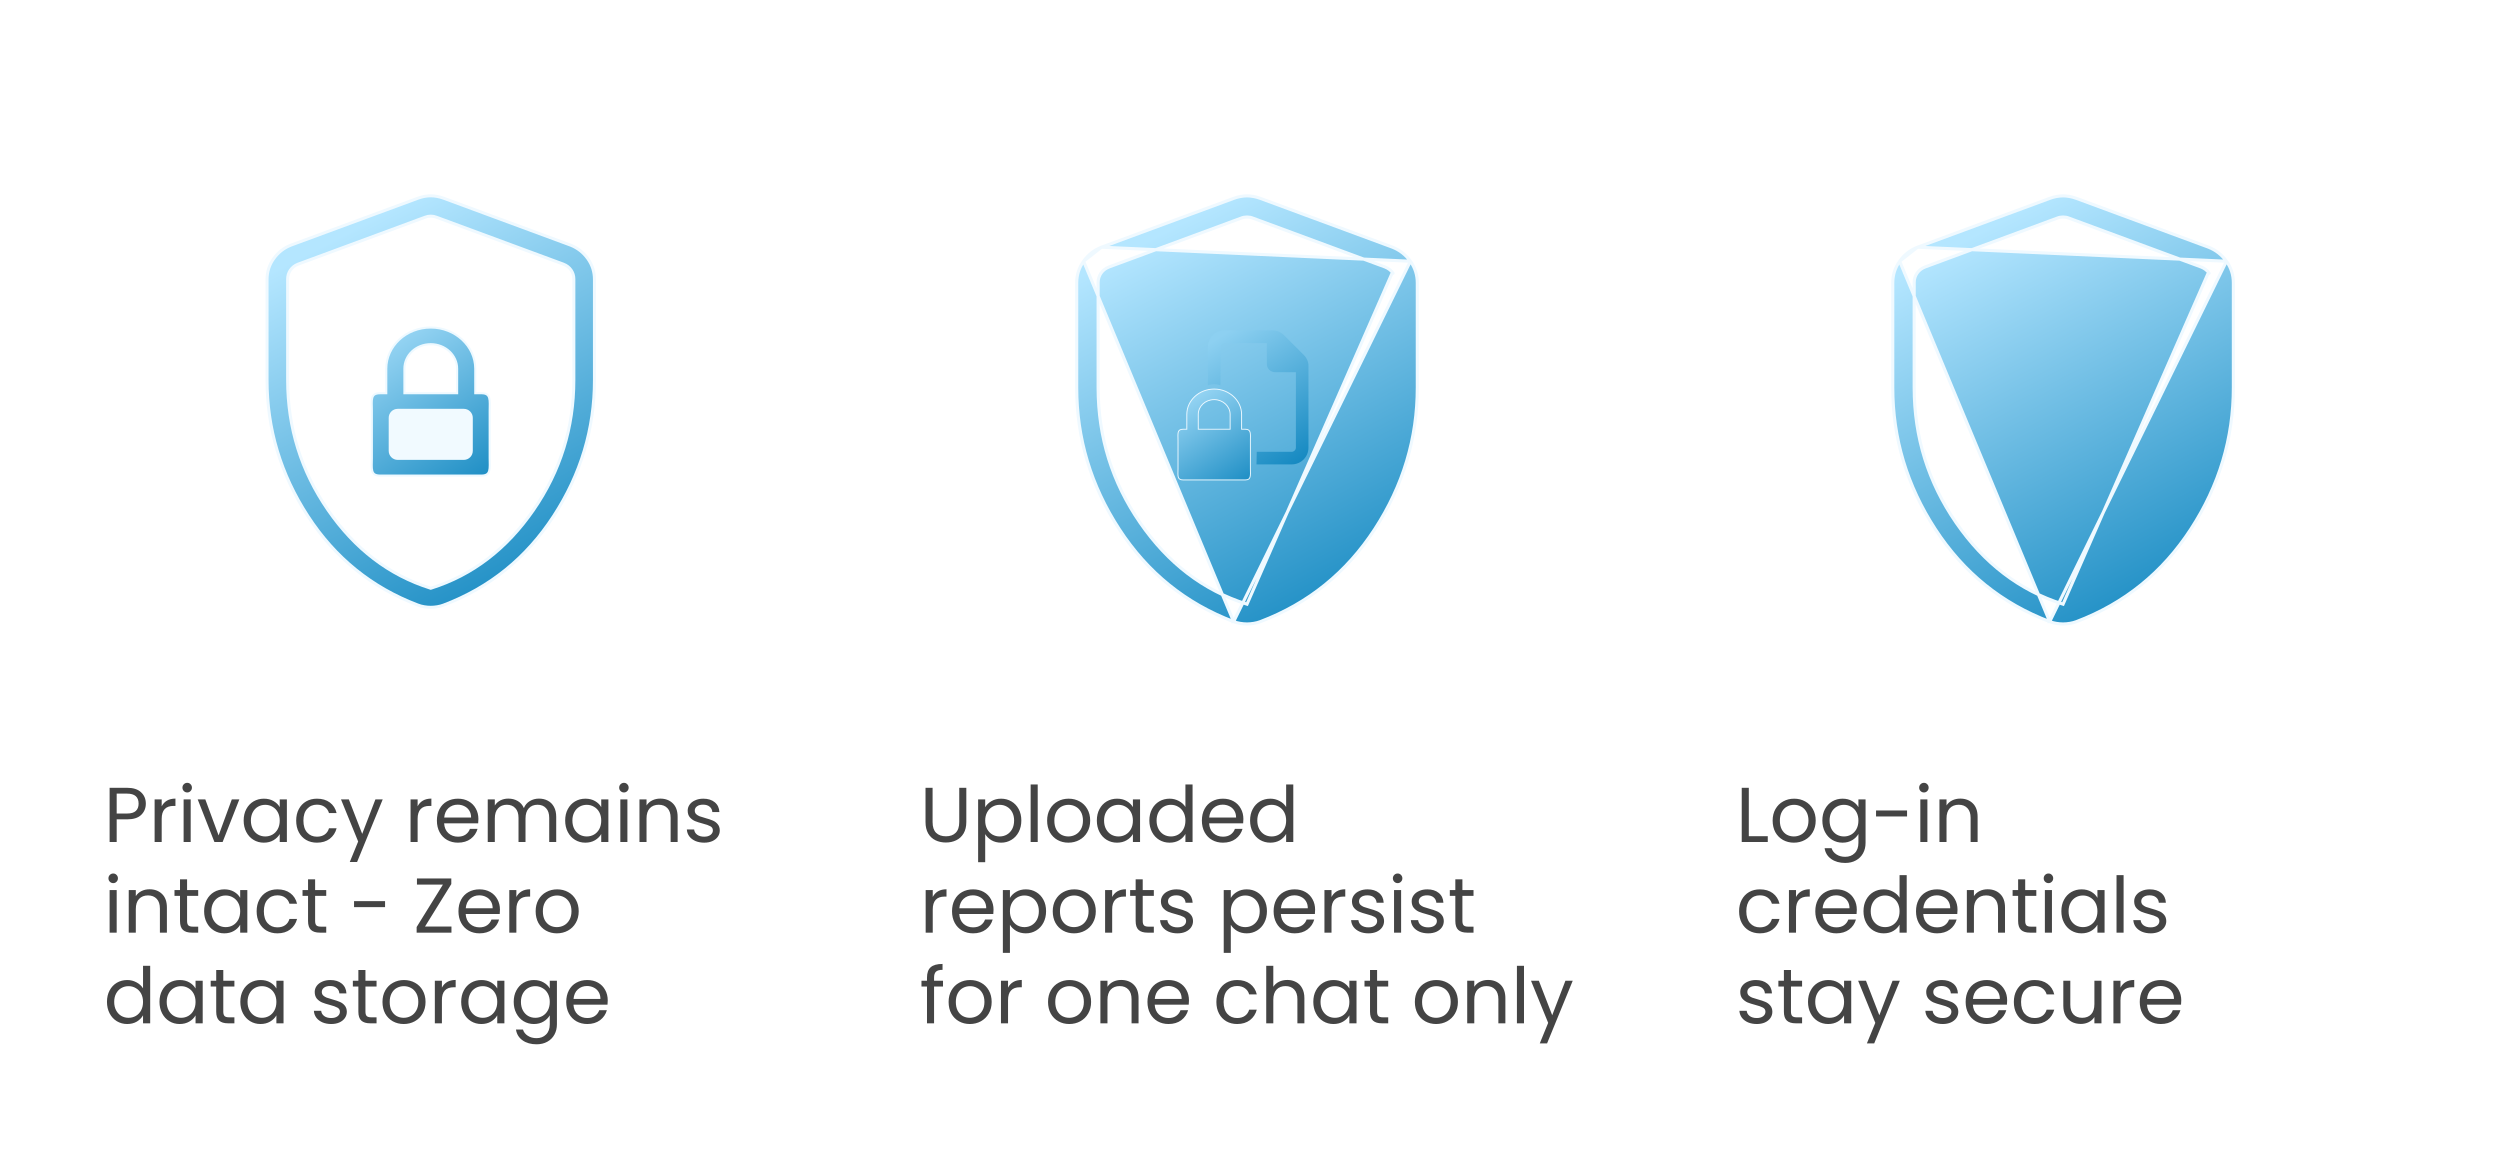 <svg width="386" height="180" viewBox="0 0 386 180" fill="none" xmlns="http://www.w3.org/2000/svg">
<g filter="url(#filter0_d_10_743)">
<path d="M11 23C11 16.373 16.373 11 23 11H111C117.627 11 123 16.373 123 23V157C123 163.627 117.627 169 111 169H23C16.373 169 11 163.627 11 157V23Z" fill="white"/>
</g>
<g filter="url(#filter1_d_10_743)">
<path d="M137 23C137 16.373 142.373 11 149 11H237C243.627 11 249 16.373 249 23V157C249 163.627 243.627 169 237 169H149C142.373 169 137 163.627 137 157V23Z" fill="white"/>
</g>
<g filter="url(#filter2_d_10_743)">
<path d="M263 23C263 16.373 268.373 11 275 11H363C369.627 11 375 16.373 375 23V157C375 163.627 369.627 169 363 169H275C268.373 169 263 163.627 263 157V23Z" fill="white"/>
</g>
<path d="M73.381 60.551V60.713H73.544H74.325C74.734 60.713 75.001 60.792 75.18 60.914C75.356 61.035 75.465 61.212 75.531 61.449C75.598 61.69 75.619 61.985 75.62 62.328C75.621 62.499 75.618 62.678 75.614 62.866L75.613 62.877C75.609 63.061 75.605 63.253 75.605 63.449V70.695C75.605 70.892 75.609 71.084 75.613 71.268L75.614 71.279C75.618 71.467 75.621 71.646 75.62 71.816C75.619 72.159 75.598 72.454 75.531 72.696C75.465 72.933 75.356 73.11 75.18 73.23C75.001 73.353 74.734 73.432 74.325 73.432H58.697C58.275 73.432 58.002 73.353 57.821 73.23C57.644 73.109 57.536 72.934 57.473 72.697C57.408 72.456 57.392 72.162 57.395 71.818C57.395 71.663 57.4 71.502 57.405 71.333C57.405 71.315 57.406 71.297 57.406 71.28C57.411 71.092 57.416 70.896 57.416 70.695V63.449C57.416 63.243 57.411 63.043 57.406 62.852C57.406 62.833 57.405 62.813 57.405 62.794C57.4 62.624 57.395 62.462 57.395 62.307C57.392 61.961 57.408 61.669 57.473 61.431C57.536 61.198 57.643 61.027 57.819 60.91C58 60.789 58.274 60.713 58.697 60.713H59.478H59.64V60.551V56.927C59.64 53.45 62.682 50.568 66.511 50.568C70.291 50.568 73.381 53.45 73.381 56.927V60.551ZM70.418 60.713H70.58V60.551V56.927C70.58 54.834 68.738 53.142 66.511 53.142C64.234 53.142 62.441 54.835 62.441 56.927V60.551V60.713H62.604H70.418Z" fill="url(#paint0_linear_10_743)" stroke="#EEF9FF" stroke-width="0.325"/>
<path d="M60.015 64.514C60.015 63.746 60.638 63.123 61.406 63.123H71.609C72.377 63.123 73 63.746 73 64.514V69.616C73 70.384 72.377 71.007 71.609 71.007H61.406C60.638 71.007 60.015 70.384 60.015 69.616V64.514Z" fill="#F1FAFF"/>
<path d="M64.525 93.421L64.523 93.421C57.396 90.719 51.735 86.14 47.535 79.677C43.332 73.21 41.232 66.214 41.232 58.683V43.156C41.232 41.961 41.573 40.89 42.256 39.934L42.257 39.934C42.94 38.975 43.822 38.282 44.909 37.851L64.527 30.602C64.528 30.602 64.528 30.602 64.528 30.602C65.215 30.354 65.874 30.232 66.507 30.232C67.14 30.232 67.8 30.354 68.49 30.602C68.491 30.602 68.491 30.602 68.491 30.602L88.105 37.851C89.19 38.284 90.073 38.977 90.758 39.934C91.441 40.89 91.783 41.961 91.783 43.156V58.683C91.783 66.214 89.683 73.21 85.48 79.677C81.279 86.14 75.619 90.719 68.495 93.421L68.495 93.421C68.192 93.536 67.866 93.623 67.515 93.681C67.162 93.739 66.826 93.768 66.507 93.768C66.191 93.768 65.855 93.739 65.499 93.681C65.146 93.623 64.822 93.536 64.525 93.421ZM66.437 90.806L66.507 90.828L66.577 90.806C72.947 88.795 78.211 84.773 82.367 78.754C86.523 72.733 88.603 66.041 88.603 58.683V43.087C88.603 42.578 88.46 42.114 88.176 41.702C87.891 41.287 87.49 40.982 86.983 40.783L86.983 40.783L86.979 40.782L67.364 33.532C67.101 33.424 66.814 33.372 66.507 33.372C66.2 33.372 65.913 33.424 65.65 33.532L46.036 40.782L46.036 40.781L46.031 40.783C45.525 40.982 45.123 41.287 44.839 41.701C44.554 42.113 44.412 42.577 44.412 43.087V58.683C44.412 66.041 46.491 72.733 50.648 78.754C54.804 84.773 60.067 88.795 66.437 90.806Z" fill="url(#paint1_linear_10_743)" stroke="#EFF9FF" stroke-width="0.464"/>
<path d="M309.602 63.24L309.602 63.24L309.606 63.244L315.282 69.296L315.403 69.424L315.526 69.299L330.17 54.35L330.171 54.349C330.478 54.03 330.886 53.938 331.312 53.967C331.841 54.003 332.168 54.257 332.364 54.557C332.565 54.865 332.628 55.224 332.613 55.449C332.593 55.735 332.453 56.07 332.213 56.278L332.213 56.278L332.203 56.287L316.369 72.389C316.369 72.39 316.368 72.39 316.368 72.39C315.923 72.831 315.387 72.851 315.286 72.844C314.861 72.815 314.535 72.672 314.336 72.386L314.329 72.377L314.321 72.368L307.551 65.07L307.552 65.069L307.541 65.06C307.284 64.825 307.186 64.485 307.215 64.063C307.266 63.31 307.89 62.716 308.706 62.772C309.044 62.795 309.383 62.99 309.602 63.24Z" fill="url(#paint2_linear_10_743)" stroke="#EEF9FF" stroke-width="0.338"/>
<path d="M316.473 95.98L316.474 95.98C316.783 96.1 317.121 96.19 317.488 96.25C317.858 96.311 318.207 96.341 318.536 96.341C318.868 96.341 319.218 96.311 319.585 96.25C319.95 96.19 320.289 96.099 320.604 95.98L320.604 95.98C328.016 93.169 333.905 88.405 338.275 81.682C342.647 74.954 344.832 67.675 344.832 59.84V43.687C344.832 42.444 344.477 41.329 343.766 40.335L316.473 95.98ZM316.473 95.98C309.058 93.169 303.168 88.405 298.798 81.682C294.426 74.954 292.241 67.675 292.241 59.84V43.687C292.241 42.444 292.596 41.329 293.307 40.335L293.307 40.334M316.473 95.98L293.307 40.334M293.307 40.334C294.018 39.337 294.936 38.616 296.067 38.168M293.307 40.334L296.067 38.168M296.067 38.168L316.477 30.627C316.477 30.627 316.477 30.627 316.477 30.626C317.192 30.368 317.878 30.241 318.536 30.241C319.195 30.241 319.882 30.368 320.599 30.626C320.6 30.627 320.6 30.627 320.6 30.627L341.006 38.168C342.134 38.618 343.053 39.34 343.766 40.335L296.067 38.168ZM318.464 93.26L318.536 93.283L340.88 42.31L341.079 42.174C341.079 42.174 341.079 42.174 341.079 42.173C340.783 41.742 340.366 41.425 339.839 41.218L339.839 41.218L339.834 41.217L319.428 33.675C319.154 33.562 318.856 33.508 318.536 33.508C318.217 33.508 317.919 33.562 317.645 33.675L297.239 41.217L297.239 41.217L297.234 41.218C296.707 41.425 296.29 41.742 295.994 42.173C295.698 42.602 295.55 43.085 295.55 43.615V59.84C295.55 67.495 297.713 74.457 302.037 80.721C306.361 86.983 311.837 91.168 318.464 93.26Z" fill="url(#paint3_linear_10_743)" stroke="#EFF9FF" stroke-width="0.482"/>
<path d="M190.473 95.98L190.474 95.98C190.783 96.1 191.121 96.19 191.488 96.25C191.858 96.311 192.207 96.341 192.536 96.341C192.868 96.341 193.218 96.311 193.585 96.25C193.95 96.19 194.289 96.099 194.604 95.98L194.604 95.98C202.016 93.169 207.905 88.405 212.275 81.682C216.647 74.954 218.832 67.675 218.832 59.84V43.687C218.832 42.444 218.477 41.329 217.766 40.335L190.473 95.98ZM190.473 95.98C183.058 93.169 177.168 88.405 172.798 81.682C168.426 74.954 166.241 67.675 166.241 59.84V43.687C166.241 42.444 166.596 41.329 167.307 40.335L167.307 40.334M190.473 95.98L167.307 40.334M167.307 40.334C168.018 39.337 168.936 38.616 170.067 38.168M167.307 40.334L170.067 38.168M170.067 38.168L190.477 30.627C190.477 30.627 190.477 30.627 190.477 30.626C191.192 30.368 191.878 30.241 192.536 30.241C193.195 30.241 193.882 30.368 194.599 30.626C194.6 30.627 194.6 30.627 194.6 30.627L215.006 38.168C216.134 38.618 217.053 39.34 217.766 40.335L170.067 38.168ZM192.464 93.26L192.536 93.283L214.88 42.31L215.079 42.174C215.079 42.174 215.079 42.174 215.079 42.173C214.783 41.742 214.366 41.425 213.839 41.218L213.839 41.218L213.834 41.217L193.428 33.675C193.154 33.562 192.856 33.508 192.536 33.508C192.217 33.508 191.919 33.562 191.645 33.675L171.239 41.217L171.239 41.217L171.234 41.218C170.707 41.425 170.29 41.742 169.994 42.173C169.698 42.602 169.55 43.085 169.55 43.615V59.84C169.55 67.495 171.713 74.457 176.037 80.721C180.361 86.983 185.837 91.168 192.464 93.26Z" fill="url(#paint4_linear_10_743)" stroke="#EFF9FF" stroke-width="0.482"/>
<path d="M201.299 54.801L198.266 51.768C197.781 51.283 197.134 51 196.446 51H189.087C187.631 51 186.499 52.173 186.499 53.588V59.5C186.499 59.5 187.389 59.096 188.44 59.5L188.48 53.628C188.48 53.264 188.763 52.981 189.127 52.981H195.597V56.176C195.597 56.904 196.163 57.47 196.891 57.47H200.086V69.115C200.086 69.479 199.762 69.762 199.439 69.762H194.04L194 71.703H199.439C200.854 71.703 202.027 70.571 202.027 69.115V56.621C202.067 55.933 201.784 55.286 201.299 54.801Z" fill="url(#paint5_linear_10_743)"/>
<path d="M191.701 66.202V66.274H191.772H192.25C192.503 66.274 192.673 66.322 192.788 66.402C192.903 66.48 192.972 66.594 193.014 66.744C193.056 66.895 193.069 67.079 193.07 67.289C193.07 67.394 193.068 67.504 193.066 67.618L193.065 67.625C193.063 67.737 193.061 67.855 193.061 67.974V72.404C193.061 72.524 193.063 72.641 193.065 72.754L193.066 72.76C193.068 72.875 193.07 72.985 193.07 73.09C193.069 73.3 193.056 73.484 193.014 73.635C192.972 73.784 192.903 73.899 192.788 73.977C192.673 74.056 192.503 74.105 192.25 74.105H182.695C182.434 74.105 182.261 74.056 182.144 73.977C182.029 73.899 181.96 73.785 181.92 73.635C181.88 73.484 181.87 73.301 181.871 73.091C181.872 72.996 181.875 72.897 181.878 72.793C181.878 72.783 181.878 72.772 181.878 72.761C181.882 72.646 181.885 72.527 181.885 72.404V67.974C181.885 67.849 181.882 67.727 181.878 67.61C181.878 67.598 181.878 67.586 181.878 67.575C181.875 67.471 181.872 67.371 181.871 67.276C181.87 67.064 181.88 66.882 181.92 66.733C181.96 66.586 182.028 66.475 182.143 66.398C182.26 66.321 182.434 66.274 182.695 66.274H183.173H183.244V66.202V63.987C183.244 61.844 185.119 60.071 187.473 60.071C189.797 60.071 191.701 61.844 191.701 63.987V66.202ZM189.861 66.274H189.933V66.202V63.987C189.933 62.724 188.821 61.7 187.473 61.7C186.094 61.7 185.013 62.725 185.013 63.987V66.202V66.274H185.084H189.861Z" fill="url(#paint6_linear_10_743)" stroke="#EEF9FF" stroke-width="0.143"/>
<path d="M22.516 124.084C22.516 124.78 22.276 125.36 21.796 125.824C21.324 126.28 20.6 126.508 19.624 126.508H18.016V130H16.924V121.636H19.624C20.568 121.636 21.284 121.864 21.772 122.32C22.268 122.776 22.516 123.364 22.516 124.084ZM19.624 125.608C20.232 125.608 20.68 125.476 20.968 125.212C21.256 124.948 21.4 124.572 21.4 124.084C21.4 123.052 20.808 122.536 19.624 122.536H18.016V125.608H19.624ZM24.965 124.492C25.157 124.116 25.429 123.824 25.781 123.616C26.141 123.408 26.577 123.304 27.089 123.304V124.432H26.801C25.577 124.432 24.965 125.096 24.965 126.424V130H23.873V123.424H24.965V124.492ZM28.914 122.356C28.706 122.356 28.53 122.284 28.386 122.14C28.242 121.996 28.17 121.82 28.17 121.612C28.17 121.404 28.242 121.228 28.386 121.084C28.53 120.94 28.706 120.868 28.914 120.868C29.114 120.868 29.282 120.94 29.418 121.084C29.562 121.228 29.634 121.404 29.634 121.612C29.634 121.82 29.562 121.996 29.418 122.14C29.282 122.284 29.114 122.356 28.914 122.356ZM29.442 123.424V130H28.35V123.424H29.442ZM33.751 128.992L35.791 123.424H36.955L34.375 130H33.103L30.523 123.424H31.699L33.751 128.992ZM37.621 126.688C37.621 126.016 37.758 125.428 38.029 124.924C38.301 124.412 38.673 124.016 39.145 123.736C39.626 123.456 40.157 123.316 40.742 123.316C41.318 123.316 41.818 123.44 42.242 123.688C42.666 123.936 42.981 124.248 43.19 124.624V123.424H44.294V130H43.19V128.776C42.974 129.16 42.65 129.48 42.218 129.736C41.794 129.984 41.297 130.108 40.73 130.108C40.145 130.108 39.617 129.964 39.145 129.676C38.673 129.388 38.301 128.984 38.029 128.464C37.758 127.944 37.621 127.352 37.621 126.688ZM43.19 126.7C43.19 126.204 43.09 125.772 42.889 125.404C42.69 125.036 42.417 124.756 42.074 124.564C41.737 124.364 41.365 124.264 40.958 124.264C40.55 124.264 40.178 124.36 39.842 124.552C39.505 124.744 39.237 125.024 39.038 125.392C38.837 125.76 38.737 126.192 38.737 126.688C38.737 127.192 38.837 127.632 39.038 128.008C39.237 128.376 39.505 128.66 39.842 128.86C40.178 129.052 40.55 129.148 40.958 129.148C41.365 129.148 41.737 129.052 42.074 128.86C42.417 128.66 42.69 128.376 42.889 128.008C43.09 127.632 43.19 127.196 43.19 126.7ZM45.731 126.7C45.731 126.02 45.867 125.428 46.139 124.924C46.411 124.412 46.787 124.016 47.267 123.736C47.755 123.456 48.311 123.316 48.935 123.316C49.743 123.316 50.407 123.512 50.927 123.904C51.455 124.296 51.803 124.84 51.971 125.536H50.795C50.683 125.136 50.463 124.82 50.135 124.588C49.815 124.356 49.415 124.24 48.935 124.24C48.311 124.24 47.807 124.456 47.423 124.888C47.039 125.312 46.847 125.916 46.847 126.7C46.847 127.492 47.039 128.104 47.423 128.536C47.807 128.968 48.311 129.184 48.935 129.184C49.415 129.184 49.815 129.072 50.135 128.848C50.455 128.624 50.675 128.304 50.795 127.888H51.971C51.795 128.56 51.443 129.1 50.915 129.508C50.387 129.908 49.727 130.108 48.935 130.108C48.311 130.108 47.755 129.968 47.267 129.688C46.787 129.408 46.411 129.012 46.139 128.5C45.867 127.988 45.731 127.388 45.731 126.7ZM59.092 123.424L55.132 133.096H54.004L55.3 129.928L52.648 123.424H53.86L55.924 128.752L57.964 123.424H59.092ZM64.481 124.492C64.673 124.116 64.945 123.824 65.297 123.616C65.657 123.408 66.093 123.304 66.605 123.304V124.432H66.317C65.093 124.432 64.481 125.096 64.481 126.424V130H63.389V123.424H64.481V124.492ZM73.865 126.46C73.865 126.668 73.853 126.888 73.829 127.12H68.573C68.613 127.768 68.833 128.276 69.233 128.644C69.641 129.004 70.133 129.184 70.709 129.184C71.181 129.184 71.573 129.076 71.885 128.86C72.205 128.636 72.429 128.34 72.557 127.972H73.733C73.557 128.604 73.205 129.12 72.677 129.52C72.149 129.912 71.493 130.108 70.709 130.108C70.085 130.108 69.525 129.968 69.029 129.688C68.541 129.408 68.157 129.012 67.877 128.5C67.597 127.98 67.457 127.38 67.457 126.7C67.457 126.02 67.593 125.424 67.865 124.912C68.137 124.4 68.517 124.008 69.005 123.736C69.501 123.456 70.069 123.316 70.709 123.316C71.333 123.316 71.885 123.452 72.365 123.724C72.845 123.996 73.213 124.372 73.469 124.852C73.733 125.324 73.865 125.86 73.865 126.46ZM72.737 126.232C72.737 125.816 72.645 125.46 72.461 125.164C72.277 124.86 72.025 124.632 71.705 124.48C71.393 124.32 71.045 124.24 70.661 124.24C70.109 124.24 69.637 124.416 69.245 124.768C68.861 125.12 68.641 125.608 68.585 126.232H72.737ZM83.215 123.304C83.727 123.304 84.183 123.412 84.583 123.628C84.983 123.836 85.299 124.152 85.531 124.576C85.763 125 85.879 125.516 85.879 126.124V130H84.799V126.28C84.799 125.624 84.635 125.124 84.307 124.78C83.987 124.428 83.551 124.252 82.999 124.252C82.431 124.252 81.979 124.436 81.643 124.804C81.307 125.164 81.139 125.688 81.139 126.376V130H80.059V126.28C80.059 125.624 79.895 125.124 79.567 124.78C79.247 124.428 78.811 124.252 78.259 124.252C77.691 124.252 77.239 124.436 76.903 124.804C76.567 125.164 76.399 125.688 76.399 126.376V130H75.307V123.424H76.399V124.372C76.615 124.028 76.903 123.764 77.263 123.58C77.631 123.396 78.035 123.304 78.475 123.304C79.027 123.304 79.515 123.428 79.939 123.676C80.363 123.924 80.679 124.288 80.887 124.768C81.071 124.304 81.375 123.944 81.799 123.688C82.223 123.432 82.695 123.304 83.215 123.304ZM87.262 126.688C87.262 126.016 87.398 125.428 87.67 124.924C87.942 124.412 88.314 124.016 88.786 123.736C89.266 123.456 89.798 123.316 90.382 123.316C90.958 123.316 91.458 123.44 91.882 123.688C92.306 123.936 92.622 124.248 92.83 124.624V123.424H93.934V130H92.83V128.776C92.614 129.16 92.29 129.48 91.858 129.736C91.434 129.984 90.938 130.108 90.37 130.108C89.786 130.108 89.258 129.964 88.786 129.676C88.314 129.388 87.942 128.984 87.67 128.464C87.398 127.944 87.262 127.352 87.262 126.688ZM92.83 126.7C92.83 126.204 92.73 125.772 92.53 125.404C92.33 125.036 92.058 124.756 91.714 124.564C91.378 124.364 91.006 124.264 90.598 124.264C90.19 124.264 89.818 124.36 89.482 124.552C89.146 124.744 88.878 125.024 88.678 125.392C88.478 125.76 88.378 126.192 88.378 126.688C88.378 127.192 88.478 127.632 88.678 128.008C88.878 128.376 89.146 128.66 89.482 128.86C89.818 129.052 90.19 129.148 90.598 129.148C91.006 129.148 91.378 129.052 91.714 128.86C92.058 128.66 92.33 128.376 92.53 128.008C92.73 127.632 92.83 127.196 92.83 126.7ZM96.344 122.356C96.135 122.356 95.96 122.284 95.816 122.14C95.671 121.996 95.6 121.82 95.6 121.612C95.6 121.404 95.671 121.228 95.816 121.084C95.96 120.94 96.135 120.868 96.344 120.868C96.543 120.868 96.712 120.94 96.847 121.084C96.992 121.228 97.064 121.404 97.064 121.612C97.064 121.82 96.992 121.996 96.847 122.14C96.712 122.284 96.543 122.356 96.344 122.356ZM96.871 123.424V130H95.779V123.424H96.871ZM101.937 123.304C102.737 123.304 103.385 123.548 103.881 124.036C104.377 124.516 104.625 125.212 104.625 126.124V130H103.545V126.28C103.545 125.624 103.381 125.124 103.053 124.78C102.725 124.428 102.277 124.252 101.709 124.252C101.133 124.252 100.673 124.432 100.329 124.792C99.993 125.152 99.825 125.676 99.825 126.364V130H98.733V123.424H99.825V124.36C100.041 124.024 100.333 123.764 100.701 123.58C101.077 123.396 101.489 123.304 101.937 123.304ZM108.736 130.108C108.232 130.108 107.78 130.024 107.38 129.856C106.98 129.68 106.664 129.44 106.432 129.136C106.2 128.824 106.072 128.468 106.048 128.068H107.176C107.208 128.396 107.36 128.664 107.632 128.872C107.912 129.08 108.276 129.184 108.724 129.184C109.14 129.184 109.468 129.092 109.708 128.908C109.948 128.724 110.068 128.492 110.068 128.212C110.068 127.924 109.94 127.712 109.684 127.576C109.428 127.432 109.032 127.292 108.496 127.156C108.008 127.028 107.608 126.9 107.296 126.772C106.992 126.636 106.728 126.44 106.504 126.184C106.288 125.92 106.18 125.576 106.18 125.152C106.18 124.816 106.28 124.508 106.48 124.228C106.68 123.948 106.964 123.728 107.332 123.568C107.7 123.4 108.12 123.316 108.592 123.316C109.32 123.316 109.908 123.5 110.356 123.868C110.804 124.236 111.044 124.74 111.076 125.38H109.984C109.96 125.036 109.82 124.76 109.564 124.552C109.316 124.344 108.98 124.24 108.556 124.24C108.164 124.24 107.852 124.324 107.62 124.492C107.388 124.66 107.272 124.88 107.272 125.152C107.272 125.368 107.34 125.548 107.476 125.692C107.62 125.828 107.796 125.94 108.004 126.028C108.22 126.108 108.516 126.2 108.892 126.304C109.364 126.432 109.748 126.56 110.044 126.688C110.34 126.808 110.592 126.992 110.8 127.24C111.016 127.488 111.128 127.812 111.136 128.212C111.136 128.572 111.036 128.896 110.836 129.184C110.636 129.472 110.352 129.7 109.984 129.868C109.624 130.028 109.208 130.108 108.736 130.108ZM17.488 136.356C17.28 136.356 17.104 136.284 16.96 136.14C16.816 135.996 16.744 135.82 16.744 135.612C16.744 135.404 16.816 135.228 16.96 135.084C17.104 134.94 17.28 134.868 17.488 134.868C17.688 134.868 17.856 134.94 17.992 135.084C18.136 135.228 18.208 135.404 18.208 135.612C18.208 135.82 18.136 135.996 17.992 136.14C17.856 136.284 17.688 136.356 17.488 136.356ZM18.016 137.424V144H16.924V137.424H18.016ZM23.081 137.304C23.881 137.304 24.529 137.548 25.025 138.036C25.521 138.516 25.769 139.212 25.769 140.124V144H24.689V140.28C24.689 139.624 24.525 139.124 24.197 138.78C23.869 138.428 23.421 138.252 22.853 138.252C22.277 138.252 21.817 138.432 21.473 138.792C21.137 139.152 20.969 139.676 20.969 140.364V144H19.877V137.424H20.969V138.36C21.185 138.024 21.477 137.764 21.845 137.58C22.221 137.396 22.633 137.304 23.081 137.304ZM28.885 138.324V142.2C28.885 142.52 28.953 142.748 29.089 142.884C29.225 143.012 29.461 143.076 29.797 143.076H30.601V144H29.617C29.009 144 28.553 143.86 28.249 143.58C27.945 143.3 27.793 142.84 27.793 142.2V138.324H26.941V137.424H27.793V135.768H28.885V137.424H30.601V138.324H28.885ZM31.516 140.688C31.516 140.016 31.652 139.428 31.924 138.924C32.196 138.412 32.568 138.016 33.04 137.736C33.52 137.456 34.052 137.316 34.636 137.316C35.212 137.316 35.712 137.44 36.136 137.688C36.56 137.936 36.876 138.248 37.084 138.624V137.424H38.188V144H37.084V142.776C36.868 143.16 36.544 143.48 36.112 143.736C35.688 143.984 35.192 144.108 34.624 144.108C34.04 144.108 33.512 143.964 33.04 143.676C32.568 143.388 32.196 142.984 31.924 142.464C31.652 141.944 31.516 141.352 31.516 140.688ZM37.084 140.7C37.084 140.204 36.984 139.772 36.784 139.404C36.584 139.036 36.312 138.756 35.968 138.564C35.632 138.364 35.26 138.264 34.852 138.264C34.444 138.264 34.072 138.36 33.736 138.552C33.4 138.744 33.132 139.024 32.932 139.392C32.732 139.76 32.632 140.192 32.632 140.688C32.632 141.192 32.732 141.632 32.932 142.008C33.132 142.376 33.4 142.66 33.736 142.86C34.072 143.052 34.444 143.148 34.852 143.148C35.26 143.148 35.632 143.052 35.968 142.86C36.312 142.66 36.584 142.376 36.784 142.008C36.984 141.632 37.084 141.196 37.084 140.7ZM39.625 140.7C39.625 140.02 39.761 139.428 40.033 138.924C40.305 138.412 40.681 138.016 41.161 137.736C41.649 137.456 42.205 137.316 42.829 137.316C43.637 137.316 44.301 137.512 44.821 137.904C45.349 138.296 45.697 138.84 45.865 139.536H44.689C44.577 139.136 44.357 138.82 44.029 138.588C43.709 138.356 43.309 138.24 42.829 138.24C42.205 138.24 41.701 138.456 41.317 138.888C40.933 139.312 40.741 139.916 40.741 140.7C40.741 141.492 40.933 142.104 41.317 142.536C41.701 142.968 42.205 143.184 42.829 143.184C43.309 143.184 43.709 143.072 44.029 142.848C44.349 142.624 44.569 142.304 44.689 141.888H45.865C45.689 142.56 45.337 143.1 44.809 143.508C44.281 143.908 43.621 144.108 42.829 144.108C42.205 144.108 41.649 143.968 41.161 143.688C40.681 143.408 40.305 143.012 40.033 142.5C39.761 141.988 39.625 141.388 39.625 140.7ZM48.654 138.324V142.2C48.654 142.52 48.722 142.748 48.858 142.884C48.994 143.012 49.23 143.076 49.566 143.076H50.37V144H49.386C48.778 144 48.322 143.86 48.018 143.58C47.714 143.3 47.562 142.84 47.562 142.2V138.324H46.71V137.424H47.562V135.768H48.654V137.424H50.37V138.324H48.654ZM59.453 139.14V140.064H54.665V139.14H59.453ZM65.625 143.052H69.705V144H64.329V143.136L68.385 136.584H64.377V135.636H69.681V136.5L65.625 143.052ZM77.194 140.46C77.194 140.668 77.181 140.888 77.157 141.12H71.901C71.942 141.768 72.162 142.276 72.561 142.644C72.969 143.004 73.462 143.184 74.037 143.184C74.51 143.184 74.901 143.076 75.213 142.86C75.534 142.636 75.757 142.34 75.885 141.972H77.061C76.885 142.604 76.534 143.12 76.005 143.52C75.478 143.912 74.822 144.108 74.037 144.108C73.413 144.108 72.853 143.968 72.358 143.688C71.87 143.408 71.486 143.012 71.206 142.5C70.925 141.98 70.785 141.38 70.785 140.7C70.785 140.02 70.921 139.424 71.194 138.912C71.466 138.4 71.846 138.008 72.334 137.736C72.829 137.456 73.397 137.316 74.037 137.316C74.662 137.316 75.213 137.452 75.694 137.724C76.174 137.996 76.541 138.372 76.797 138.852C77.061 139.324 77.194 139.86 77.194 140.46ZM76.066 140.232C76.066 139.816 75.974 139.46 75.79 139.164C75.606 138.86 75.353 138.632 75.034 138.48C74.722 138.32 74.374 138.24 73.99 138.24C73.438 138.24 72.966 138.416 72.573 138.768C72.189 139.12 71.969 139.608 71.913 140.232H76.066ZM79.727 138.492C79.919 138.116 80.191 137.824 80.543 137.616C80.903 137.408 81.339 137.304 81.851 137.304V138.432H81.563C80.339 138.432 79.727 139.096 79.727 140.424V144H78.635V137.424H79.727V138.492ZM85.98 144.108C85.364 144.108 84.803 143.968 84.299 143.688C83.803 143.408 83.412 143.012 83.124 142.5C82.844 141.98 82.704 141.38 82.704 140.7C82.704 140.028 82.847 139.436 83.135 138.924C83.431 138.404 83.832 138.008 84.335 137.736C84.84 137.456 85.403 137.316 86.028 137.316C86.651 137.316 87.216 137.456 87.719 137.736C88.224 138.008 88.62 138.4 88.907 138.912C89.204 139.424 89.352 140.02 89.352 140.7C89.352 141.38 89.2 141.98 88.895 142.5C88.6 143.012 88.195 143.408 87.683 143.688C87.171 143.968 86.603 144.108 85.98 144.108ZM85.98 143.148C86.371 143.148 86.74 143.056 87.084 142.872C87.427 142.688 87.704 142.412 87.912 142.044C88.127 141.676 88.236 141.228 88.236 140.7C88.236 140.172 88.132 139.724 87.924 139.356C87.716 138.988 87.444 138.716 87.108 138.54C86.772 138.356 86.407 138.264 86.016 138.264C85.615 138.264 85.248 138.356 84.912 138.54C84.584 138.716 84.32 138.988 84.12 139.356C83.919 139.724 83.82 140.172 83.82 140.7C83.82 141.236 83.915 141.688 84.108 142.056C84.308 142.424 84.572 142.7 84.9 142.884C85.228 143.06 85.588 143.148 85.98 143.148ZM16.516 154.688C16.516 154.016 16.652 153.428 16.924 152.924C17.196 152.412 17.568 152.016 18.04 151.736C18.52 151.456 19.056 151.316 19.648 151.316C20.16 151.316 20.636 151.436 21.076 151.676C21.516 151.908 21.852 152.216 22.084 152.6V149.12H23.188V158H22.084V156.764C21.868 157.156 21.548 157.48 21.124 157.736C20.7 157.984 20.204 158.108 19.636 158.108C19.052 158.108 18.52 157.964 18.04 157.676C17.568 157.388 17.196 156.984 16.924 156.464C16.652 155.944 16.516 155.352 16.516 154.688ZM22.084 154.7C22.084 154.204 21.984 153.772 21.784 153.404C21.584 153.036 21.312 152.756 20.968 152.564C20.632 152.364 20.26 152.264 19.852 152.264C19.444 152.264 19.072 152.36 18.736 152.552C18.4 152.744 18.132 153.024 17.932 153.392C17.732 153.76 17.632 154.192 17.632 154.688C17.632 155.192 17.732 155.632 17.932 156.008C18.132 156.376 18.4 156.66 18.736 156.86C19.072 157.052 19.444 157.148 19.852 157.148C20.26 157.148 20.632 157.052 20.968 156.86C21.312 156.66 21.584 156.376 21.784 156.008C21.984 155.632 22.084 155.196 22.084 154.7ZM24.625 154.688C24.625 154.016 24.761 153.428 25.033 152.924C25.305 152.412 25.677 152.016 26.149 151.736C26.629 151.456 27.161 151.316 27.745 151.316C28.321 151.316 28.821 151.44 29.245 151.688C29.669 151.936 29.985 152.248 30.193 152.624V151.424H31.297V158H30.193V156.776C29.977 157.16 29.653 157.48 29.221 157.736C28.797 157.984 28.301 158.108 27.733 158.108C27.149 158.108 26.621 157.964 26.149 157.676C25.677 157.388 25.305 156.984 25.033 156.464C24.761 155.944 24.625 155.352 24.625 154.688ZM30.193 154.7C30.193 154.204 30.093 153.772 29.893 153.404C29.693 153.036 29.421 152.756 29.077 152.564C28.741 152.364 28.369 152.264 27.961 152.264C27.553 152.264 27.181 152.36 26.845 152.552C26.509 152.744 26.241 153.024 26.041 153.392C25.841 153.76 25.741 154.192 25.741 154.688C25.741 155.192 25.841 155.632 26.041 156.008C26.241 156.376 26.509 156.66 26.845 156.86C27.181 157.052 27.553 157.148 27.961 157.148C28.369 157.148 28.741 157.052 29.077 156.86C29.421 156.66 29.693 156.376 29.893 156.008C30.093 155.632 30.193 155.196 30.193 154.7ZM34.475 152.324V156.2C34.475 156.52 34.543 156.748 34.679 156.884C34.815 157.012 35.051 157.076 35.387 157.076H36.191V158H35.207C34.599 158 34.143 157.86 33.839 157.58C33.535 157.3 33.383 156.84 33.383 156.2V152.324H32.531V151.424H33.383V149.768H34.475V151.424H36.191V152.324H34.475ZM37.106 154.688C37.106 154.016 37.242 153.428 37.514 152.924C37.786 152.412 38.158 152.016 38.63 151.736C39.11 151.456 39.642 151.316 40.226 151.316C40.802 151.316 41.302 151.44 41.726 151.688C42.15 151.936 42.466 152.248 42.674 152.624V151.424H43.778V158H42.674V156.776C42.458 157.16 42.134 157.48 41.702 157.736C41.278 157.984 40.782 158.108 40.214 158.108C39.63 158.108 39.102 157.964 38.63 157.676C38.158 157.388 37.786 156.984 37.514 156.464C37.242 155.944 37.106 155.352 37.106 154.688ZM42.674 154.7C42.674 154.204 42.574 153.772 42.374 153.404C42.174 153.036 41.902 152.756 41.558 152.564C41.222 152.364 40.85 152.264 40.442 152.264C40.034 152.264 39.662 152.36 39.326 152.552C38.99 152.744 38.722 153.024 38.522 153.392C38.322 153.76 38.222 154.192 38.222 154.688C38.222 155.192 38.322 155.632 38.522 156.008C38.722 156.376 38.99 156.66 39.326 156.86C39.662 157.052 40.034 157.148 40.442 157.148C40.85 157.148 41.222 157.052 41.558 156.86C41.902 156.66 42.174 156.376 42.374 156.008C42.574 155.632 42.674 155.196 42.674 154.7ZM51.15 158.108C50.646 158.108 50.194 158.024 49.794 157.856C49.394 157.68 49.078 157.44 48.846 157.136C48.614 156.824 48.486 156.468 48.462 156.068H49.59C49.622 156.396 49.774 156.664 50.046 156.872C50.326 157.08 50.69 157.184 51.138 157.184C51.554 157.184 51.882 157.092 52.122 156.908C52.362 156.724 52.482 156.492 52.482 156.212C52.482 155.924 52.354 155.712 52.098 155.576C51.842 155.432 51.446 155.292 50.91 155.156C50.422 155.028 50.022 154.9 49.71 154.772C49.406 154.636 49.142 154.44 48.918 154.184C48.702 153.92 48.594 153.576 48.594 153.152C48.594 152.816 48.694 152.508 48.894 152.228C49.094 151.948 49.378 151.728 49.746 151.568C50.114 151.4 50.534 151.316 51.006 151.316C51.734 151.316 52.322 151.5 52.77 151.868C53.218 152.236 53.458 152.74 53.49 153.38H52.398C52.374 153.036 52.234 152.76 51.978 152.552C51.73 152.344 51.394 152.24 50.97 152.24C50.578 152.24 50.266 152.324 50.034 152.492C49.802 152.66 49.686 152.88 49.686 153.152C49.686 153.368 49.754 153.548 49.89 153.692C50.034 153.828 50.21 153.94 50.418 154.028C50.634 154.108 50.93 154.2 51.306 154.304C51.778 154.432 52.162 154.56 52.458 154.688C52.754 154.808 53.006 154.992 53.214 155.24C53.43 155.488 53.542 155.812 53.55 156.212C53.55 156.572 53.45 156.896 53.25 157.184C53.05 157.472 52.766 157.7 52.398 157.868C52.038 158.028 51.622 158.108 51.15 158.108ZM56.424 152.324V156.2C56.424 156.52 56.492 156.748 56.628 156.884C56.764 157.012 57 157.076 57.336 157.076H58.14V158H57.156C56.548 158 56.092 157.86 55.788 157.58C55.484 157.3 55.332 156.84 55.332 156.2V152.324H54.48V151.424H55.332V149.768H56.424V151.424H58.14V152.324H56.424ZM62.331 158.108C61.715 158.108 61.155 157.968 60.651 157.688C60.155 157.408 59.763 157.012 59.475 156.5C59.195 155.98 59.055 155.38 59.055 154.7C59.055 154.028 59.199 153.436 59.487 152.924C59.783 152.404 60.183 152.008 60.687 151.736C61.191 151.456 61.755 151.316 62.379 151.316C63.003 151.316 63.567 151.456 64.071 151.736C64.575 152.008 64.971 152.4 65.259 152.912C65.555 153.424 65.703 154.02 65.703 154.7C65.703 155.38 65.551 155.98 65.247 156.5C64.951 157.012 64.547 157.408 64.035 157.688C63.523 157.968 62.955 158.108 62.331 158.108ZM62.331 157.148C62.723 157.148 63.091 157.056 63.435 156.872C63.779 156.688 64.055 156.412 64.263 156.044C64.479 155.676 64.587 155.228 64.587 154.7C64.587 154.172 64.483 153.724 64.275 153.356C64.067 152.988 63.795 152.716 63.459 152.54C63.123 152.356 62.759 152.264 62.367 152.264C61.967 152.264 61.599 152.356 61.263 152.54C60.935 152.716 60.671 152.988 60.471 153.356C60.271 153.724 60.171 154.172 60.171 154.7C60.171 155.236 60.267 155.688 60.459 156.056C60.659 156.424 60.923 156.7 61.251 156.884C61.579 157.06 61.939 157.148 62.331 157.148ZM68.231 152.492C68.423 152.116 68.695 151.824 69.047 151.616C69.407 151.408 69.843 151.304 70.355 151.304V152.432H70.067C68.843 152.432 68.231 153.096 68.231 154.424V158H67.139V151.424H68.231V152.492ZM71.207 154.688C71.207 154.016 71.343 153.428 71.615 152.924C71.887 152.412 72.259 152.016 72.731 151.736C73.211 151.456 73.743 151.316 74.327 151.316C74.903 151.316 75.403 151.44 75.827 151.688C76.251 151.936 76.567 152.248 76.775 152.624V151.424H77.879V158H76.775V156.776C76.559 157.16 76.235 157.48 75.803 157.736C75.379 157.984 74.883 158.108 74.315 158.108C73.731 158.108 73.203 157.964 72.731 157.676C72.259 157.388 71.887 156.984 71.615 156.464C71.343 155.944 71.207 155.352 71.207 154.688ZM76.775 154.7C76.775 154.204 76.675 153.772 76.475 153.404C76.275 153.036 76.003 152.756 75.659 152.564C75.323 152.364 74.951 152.264 74.543 152.264C74.135 152.264 73.763 152.36 73.427 152.552C73.091 152.744 72.823 153.024 72.623 153.392C72.423 153.76 72.323 154.192 72.323 154.688C72.323 155.192 72.423 155.632 72.623 156.008C72.823 156.376 73.091 156.66 73.427 156.86C73.763 157.052 74.135 157.148 74.543 157.148C74.951 157.148 75.323 157.052 75.659 156.86C76.003 156.66 76.275 156.376 76.475 156.008C76.675 155.632 76.775 155.196 76.775 154.7ZM82.437 151.316C83.005 151.316 83.501 151.44 83.925 151.688C84.357 151.936 84.677 152.248 84.885 152.624V151.424H85.989V158.144C85.989 158.744 85.861 159.276 85.605 159.74C85.349 160.212 84.981 160.58 84.501 160.844C84.029 161.108 83.477 161.24 82.845 161.24C81.981 161.24 81.261 161.036 80.685 160.628C80.109 160.22 79.769 159.664 79.665 158.96H80.745C80.865 159.36 81.113 159.68 81.489 159.92C81.865 160.168 82.317 160.292 82.845 160.292C83.445 160.292 83.933 160.104 84.309 159.728C84.693 159.352 84.885 158.824 84.885 158.144V156.764C84.669 157.148 84.349 157.468 83.925 157.724C83.501 157.98 83.005 158.108 82.437 158.108C81.853 158.108 81.321 157.964 80.841 157.676C80.369 157.388 79.997 156.984 79.725 156.464C79.453 155.944 79.317 155.352 79.317 154.688C79.317 154.016 79.453 153.428 79.725 152.924C79.997 152.412 80.369 152.016 80.841 151.736C81.321 151.456 81.853 151.316 82.437 151.316ZM84.885 154.7C84.885 154.204 84.785 153.772 84.585 153.404C84.385 153.036 84.113 152.756 83.769 152.564C83.433 152.364 83.061 152.264 82.653 152.264C82.245 152.264 81.873 152.36 81.537 152.552C81.201 152.744 80.933 153.024 80.733 153.392C80.533 153.76 80.433 154.192 80.433 154.688C80.433 155.192 80.533 155.632 80.733 156.008C80.933 156.376 81.201 156.66 81.537 156.86C81.873 157.052 82.245 157.148 82.653 157.148C83.061 157.148 83.433 157.052 83.769 156.86C84.113 156.66 84.385 156.376 84.585 156.008C84.785 155.632 84.885 155.196 84.885 154.7ZM93.834 154.46C93.834 154.668 93.822 154.888 93.798 155.12H88.542C88.582 155.768 88.802 156.276 89.202 156.644C89.61 157.004 90.102 157.184 90.678 157.184C91.15 157.184 91.542 157.076 91.854 156.86C92.174 156.636 92.398 156.34 92.526 155.972H93.702C93.526 156.604 93.174 157.12 92.646 157.52C92.118 157.912 91.462 158.108 90.678 158.108C90.054 158.108 89.494 157.968 88.998 157.688C88.51 157.408 88.126 157.012 87.846 156.5C87.566 155.98 87.426 155.38 87.426 154.7C87.426 154.02 87.562 153.424 87.834 152.912C88.106 152.4 88.486 152.008 88.974 151.736C89.47 151.456 90.038 151.316 90.678 151.316C91.302 151.316 91.854 151.452 92.334 151.724C92.814 151.996 93.182 152.372 93.438 152.852C93.702 153.324 93.834 153.86 93.834 154.46ZM92.706 154.232C92.706 153.816 92.614 153.46 92.43 153.164C92.246 152.86 91.994 152.632 91.674 152.48C91.362 152.32 91.014 152.24 90.63 152.24C90.078 152.24 89.606 152.416 89.214 152.768C88.83 153.12 88.61 153.608 88.554 154.232H92.706Z" fill="#444444"/>
<path d="M143.992 121.636V126.928C143.992 127.672 144.172 128.224 144.532 128.584C144.9 128.944 145.408 129.124 146.056 129.124C146.696 129.124 147.196 128.944 147.556 128.584C147.924 128.224 148.108 127.672 148.108 126.928V121.636H149.2V126.916C149.2 127.612 149.06 128.2 148.78 128.68C148.5 129.152 148.12 129.504 147.64 129.736C147.168 129.968 146.636 130.084 146.044 130.084C145.452 130.084 144.916 129.968 144.436 129.736C143.964 129.504 143.588 129.152 143.308 128.68C143.036 128.2 142.9 127.612 142.9 126.916V121.636H143.992ZM152.114 124.636C152.33 124.26 152.65 123.948 153.074 123.7C153.506 123.444 154.006 123.316 154.574 123.316C155.158 123.316 155.686 123.456 156.158 123.736C156.638 124.016 157.014 124.412 157.286 124.924C157.558 125.428 157.694 126.016 157.694 126.688C157.694 127.352 157.558 127.944 157.286 128.464C157.014 128.984 156.638 129.388 156.158 129.676C155.686 129.964 155.158 130.108 154.574 130.108C154.014 130.108 153.518 129.984 153.086 129.736C152.662 129.48 152.338 129.164 152.114 128.788V133.12H151.022V123.424H152.114V124.636ZM156.578 126.688C156.578 126.192 156.478 125.76 156.278 125.392C156.078 125.024 155.806 124.744 155.462 124.552C155.126 124.36 154.754 124.264 154.346 124.264C153.946 124.264 153.574 124.364 153.23 124.564C152.894 124.756 152.622 125.04 152.414 125.416C152.214 125.784 152.114 126.212 152.114 126.7C152.114 127.196 152.214 127.632 152.414 128.008C152.622 128.376 152.894 128.66 153.23 128.86C153.574 129.052 153.946 129.148 154.346 129.148C154.754 129.148 155.126 129.052 155.462 128.86C155.806 128.66 156.078 128.376 156.278 128.008C156.478 127.632 156.578 127.192 156.578 126.688ZM160.223 121.12V130H159.131V121.12H160.223ZM164.952 130.108C164.336 130.108 163.776 129.968 163.272 129.688C162.776 129.408 162.384 129.012 162.096 128.5C161.816 127.98 161.676 127.38 161.676 126.7C161.676 126.028 161.82 125.436 162.108 124.924C162.404 124.404 162.804 124.008 163.308 123.736C163.812 123.456 164.376 123.316 165 123.316C165.624 123.316 166.188 123.456 166.692 123.736C167.196 124.008 167.592 124.4 167.88 124.912C168.176 125.424 168.324 126.02 168.324 126.7C168.324 127.38 168.172 127.98 167.868 128.5C167.572 129.012 167.168 129.408 166.656 129.688C166.144 129.968 165.576 130.108 164.952 130.108ZM164.952 129.148C165.344 129.148 165.712 129.056 166.056 128.872C166.4 128.688 166.676 128.412 166.884 128.044C167.1 127.676 167.208 127.228 167.208 126.7C167.208 126.172 167.104 125.724 166.896 125.356C166.688 124.988 166.416 124.716 166.08 124.54C165.744 124.356 165.38 124.264 164.988 124.264C164.588 124.264 164.22 124.356 163.884 124.54C163.556 124.716 163.292 124.988 163.092 125.356C162.892 125.724 162.792 126.172 162.792 126.7C162.792 127.236 162.888 127.688 163.08 128.056C163.28 128.424 163.544 128.7 163.872 128.884C164.2 129.06 164.56 129.148 164.952 129.148ZM169.352 126.688C169.352 126.016 169.488 125.428 169.76 124.924C170.032 124.412 170.404 124.016 170.876 123.736C171.356 123.456 171.888 123.316 172.472 123.316C173.048 123.316 173.548 123.44 173.972 123.688C174.396 123.936 174.712 124.248 174.92 124.624V123.424H176.024V130H174.92V128.776C174.704 129.16 174.38 129.48 173.948 129.736C173.524 129.984 173.028 130.108 172.46 130.108C171.876 130.108 171.348 129.964 170.876 129.676C170.404 129.388 170.032 128.984 169.76 128.464C169.488 127.944 169.352 127.352 169.352 126.688ZM174.92 126.7C174.92 126.204 174.82 125.772 174.62 125.404C174.42 125.036 174.148 124.756 173.804 124.564C173.468 124.364 173.096 124.264 172.688 124.264C172.28 124.264 171.908 124.36 171.572 124.552C171.236 124.744 170.968 125.024 170.768 125.392C170.568 125.76 170.468 126.192 170.468 126.688C170.468 127.192 170.568 127.632 170.768 128.008C170.968 128.376 171.236 128.66 171.572 128.86C171.908 129.052 172.28 129.148 172.688 129.148C173.096 129.148 173.468 129.052 173.804 128.86C174.148 128.66 174.42 128.376 174.62 128.008C174.82 127.632 174.92 127.196 174.92 126.7ZM177.461 126.688C177.461 126.016 177.597 125.428 177.869 124.924C178.141 124.412 178.513 124.016 178.985 123.736C179.465 123.456 180.001 123.316 180.593 123.316C181.105 123.316 181.581 123.436 182.021 123.676C182.461 123.908 182.797 124.216 183.029 124.6V121.12H184.133V130H183.029V128.764C182.813 129.156 182.493 129.48 182.069 129.736C181.645 129.984 181.149 130.108 180.581 130.108C179.997 130.108 179.465 129.964 178.985 129.676C178.513 129.388 178.141 128.984 177.869 128.464C177.597 127.944 177.461 127.352 177.461 126.688ZM183.029 126.7C183.029 126.204 182.929 125.772 182.729 125.404C182.529 125.036 182.257 124.756 181.913 124.564C181.577 124.364 181.205 124.264 180.797 124.264C180.389 124.264 180.017 124.36 179.681 124.552C179.345 124.744 179.077 125.024 178.877 125.392C178.677 125.76 178.577 126.192 178.577 126.688C178.577 127.192 178.677 127.632 178.877 128.008C179.077 128.376 179.345 128.66 179.681 128.86C180.017 129.052 180.389 129.148 180.797 129.148C181.205 129.148 181.577 129.052 181.913 128.86C182.257 128.66 182.529 128.376 182.729 128.008C182.929 127.632 183.029 127.196 183.029 126.7ZM191.979 126.46C191.979 126.668 191.967 126.888 191.943 127.12H186.687C186.727 127.768 186.947 128.276 187.347 128.644C187.755 129.004 188.247 129.184 188.823 129.184C189.295 129.184 189.687 129.076 189.999 128.86C190.319 128.636 190.543 128.34 190.671 127.972H191.847C191.671 128.604 191.319 129.12 190.791 129.52C190.263 129.912 189.607 130.108 188.823 130.108C188.199 130.108 187.639 129.968 187.143 129.688C186.655 129.408 186.271 129.012 185.991 128.5C185.711 127.98 185.571 127.38 185.571 126.7C185.571 126.02 185.707 125.424 185.979 124.912C186.251 124.4 186.631 124.008 187.119 123.736C187.615 123.456 188.183 123.316 188.823 123.316C189.447 123.316 189.999 123.452 190.479 123.724C190.959 123.996 191.327 124.372 191.583 124.852C191.847 125.324 191.979 125.86 191.979 126.46ZM190.851 126.232C190.851 125.816 190.759 125.46 190.575 125.164C190.391 124.86 190.139 124.632 189.819 124.48C189.507 124.32 189.159 124.24 188.775 124.24C188.223 124.24 187.751 124.416 187.359 124.768C186.975 125.12 186.755 125.608 186.699 126.232H190.851ZM193.012 126.688C193.012 126.016 193.148 125.428 193.42 124.924C193.692 124.412 194.064 124.016 194.536 123.736C195.016 123.456 195.552 123.316 196.144 123.316C196.656 123.316 197.132 123.436 197.572 123.676C198.012 123.908 198.348 124.216 198.58 124.6V121.12H199.684V130H198.58V128.764C198.364 129.156 198.044 129.48 197.62 129.736C197.196 129.984 196.7 130.108 196.132 130.108C195.548 130.108 195.016 129.964 194.536 129.676C194.064 129.388 193.692 128.984 193.42 128.464C193.148 127.944 193.012 127.352 193.012 126.688ZM198.58 126.7C198.58 126.204 198.48 125.772 198.28 125.404C198.08 125.036 197.808 124.756 197.464 124.564C197.128 124.364 196.756 124.264 196.348 124.264C195.94 124.264 195.568 124.36 195.232 124.552C194.896 124.744 194.628 125.024 194.428 125.392C194.228 125.76 194.128 126.192 194.128 126.688C194.128 127.192 194.228 127.632 194.428 128.008C194.628 128.376 194.896 128.66 195.232 128.86C195.568 129.052 195.94 129.148 196.348 129.148C196.756 129.148 197.128 129.052 197.464 128.86C197.808 128.66 198.08 128.376 198.28 128.008C198.48 127.632 198.58 127.196 198.58 126.7ZM144.016 138.492C144.208 138.116 144.48 137.824 144.832 137.616C145.192 137.408 145.628 137.304 146.14 137.304V138.432H145.852C144.628 138.432 144.016 139.096 144.016 140.424V144H142.924V137.424H144.016V138.492ZM153.401 140.46C153.401 140.668 153.389 140.888 153.365 141.12H148.109C148.149 141.768 148.369 142.276 148.769 142.644C149.177 143.004 149.669 143.184 150.245 143.184C150.717 143.184 151.109 143.076 151.421 142.86C151.741 142.636 151.965 142.34 152.093 141.972H153.269C153.093 142.604 152.741 143.12 152.213 143.52C151.685 143.912 151.029 144.108 150.245 144.108C149.621 144.108 149.061 143.968 148.565 143.688C148.077 143.408 147.693 143.012 147.413 142.5C147.133 141.98 146.993 141.38 146.993 140.7C146.993 140.02 147.129 139.424 147.401 138.912C147.673 138.4 148.053 138.008 148.541 137.736C149.037 137.456 149.605 137.316 150.245 137.316C150.869 137.316 151.421 137.452 151.901 137.724C152.381 137.996 152.749 138.372 153.005 138.852C153.269 139.324 153.401 139.86 153.401 140.46ZM152.273 140.232C152.273 139.816 152.181 139.46 151.997 139.164C151.813 138.86 151.561 138.632 151.241 138.48C150.929 138.32 150.581 138.24 150.197 138.24C149.645 138.24 149.173 138.416 148.781 138.768C148.397 139.12 148.177 139.608 148.121 140.232H152.273ZM155.934 138.636C156.15 138.26 156.47 137.948 156.894 137.7C157.326 137.444 157.826 137.316 158.394 137.316C158.978 137.316 159.506 137.456 159.978 137.736C160.458 138.016 160.834 138.412 161.106 138.924C161.378 139.428 161.514 140.016 161.514 140.688C161.514 141.352 161.378 141.944 161.106 142.464C160.834 142.984 160.458 143.388 159.978 143.676C159.506 143.964 158.978 144.108 158.394 144.108C157.834 144.108 157.338 143.984 156.906 143.736C156.482 143.48 156.158 143.164 155.934 142.788V147.12H154.842V137.424H155.934V138.636ZM160.398 140.688C160.398 140.192 160.298 139.76 160.098 139.392C159.898 139.024 159.626 138.744 159.282 138.552C158.946 138.36 158.574 138.264 158.166 138.264C157.766 138.264 157.394 138.364 157.05 138.564C156.714 138.756 156.442 139.04 156.234 139.416C156.034 139.784 155.934 140.212 155.934 140.7C155.934 141.196 156.034 141.632 156.234 142.008C156.442 142.376 156.714 142.66 157.05 142.86C157.394 143.052 157.766 143.148 158.166 143.148C158.574 143.148 158.946 143.052 159.282 142.86C159.626 142.66 159.898 142.376 160.098 142.008C160.298 141.632 160.398 141.192 160.398 140.688ZM165.819 144.108C165.203 144.108 164.643 143.968 164.139 143.688C163.643 143.408 163.251 143.012 162.963 142.5C162.683 141.98 162.543 141.38 162.543 140.7C162.543 140.028 162.687 139.436 162.975 138.924C163.271 138.404 163.671 138.008 164.175 137.736C164.679 137.456 165.243 137.316 165.867 137.316C166.491 137.316 167.055 137.456 167.559 137.736C168.063 138.008 168.459 138.4 168.747 138.912C169.043 139.424 169.191 140.02 169.191 140.7C169.191 141.38 169.039 141.98 168.735 142.5C168.439 143.012 168.035 143.408 167.523 143.688C167.011 143.968 166.443 144.108 165.819 144.108ZM165.819 143.148C166.211 143.148 166.579 143.056 166.923 142.872C167.267 142.688 167.543 142.412 167.751 142.044C167.967 141.676 168.075 141.228 168.075 140.7C168.075 140.172 167.971 139.724 167.763 139.356C167.555 138.988 167.283 138.716 166.947 138.54C166.611 138.356 166.247 138.264 165.855 138.264C165.455 138.264 165.087 138.356 164.751 138.54C164.423 138.716 164.159 138.988 163.959 139.356C163.759 139.724 163.659 140.172 163.659 140.7C163.659 141.236 163.755 141.688 163.947 142.056C164.147 142.424 164.411 142.7 164.739 142.884C165.067 143.06 165.427 143.148 165.819 143.148ZM171.719 138.492C171.911 138.116 172.183 137.824 172.535 137.616C172.895 137.408 173.331 137.304 173.843 137.304V138.432H173.555C172.331 138.432 171.719 139.096 171.719 140.424V144H170.627V137.424H171.719V138.492ZM176.436 138.324V142.2C176.436 142.52 176.504 142.748 176.64 142.884C176.776 143.012 177.012 143.076 177.348 143.076H178.152V144H177.168C176.56 144 176.104 143.86 175.8 143.58C175.496 143.3 175.344 142.84 175.344 142.2V138.324H174.492V137.424H175.344V135.768H176.436V137.424H178.152V138.324H176.436ZM181.803 144.108C181.299 144.108 180.847 144.024 180.447 143.856C180.047 143.68 179.731 143.44 179.499 143.136C179.267 142.824 179.139 142.468 179.115 142.068H180.243C180.275 142.396 180.427 142.664 180.699 142.872C180.979 143.08 181.343 143.184 181.791 143.184C182.207 143.184 182.535 143.092 182.775 142.908C183.015 142.724 183.135 142.492 183.135 142.212C183.135 141.924 183.007 141.712 182.751 141.576C182.495 141.432 182.099 141.292 181.563 141.156C181.075 141.028 180.675 140.9 180.363 140.772C180.059 140.636 179.795 140.44 179.571 140.184C179.355 139.92 179.247 139.576 179.247 139.152C179.247 138.816 179.347 138.508 179.547 138.228C179.747 137.948 180.031 137.728 180.399 137.568C180.767 137.4 181.187 137.316 181.659 137.316C182.387 137.316 182.975 137.5 183.423 137.868C183.871 138.236 184.111 138.74 184.143 139.38H183.051C183.027 139.036 182.887 138.76 182.631 138.552C182.383 138.344 182.047 138.24 181.623 138.24C181.231 138.24 180.919 138.324 180.687 138.492C180.455 138.66 180.339 138.88 180.339 139.152C180.339 139.368 180.407 139.548 180.543 139.692C180.687 139.828 180.863 139.94 181.071 140.028C181.287 140.108 181.583 140.2 181.959 140.304C182.431 140.432 182.815 140.56 183.111 140.688C183.407 140.808 183.659 140.992 183.867 141.24C184.083 141.488 184.195 141.812 184.203 142.212C184.203 142.572 184.103 142.896 183.903 143.184C183.703 143.472 183.419 143.7 183.051 143.868C182.691 144.028 182.275 144.108 181.803 144.108ZM190.036 138.636C190.252 138.26 190.572 137.948 190.996 137.7C191.428 137.444 191.928 137.316 192.496 137.316C193.08 137.316 193.608 137.456 194.08 137.736C194.56 138.016 194.936 138.412 195.208 138.924C195.48 139.428 195.616 140.016 195.616 140.688C195.616 141.352 195.48 141.944 195.208 142.464C194.936 142.984 194.56 143.388 194.08 143.676C193.608 143.964 193.08 144.108 192.496 144.108C191.936 144.108 191.44 143.984 191.008 143.736C190.584 143.48 190.26 143.164 190.036 142.788V147.12H188.944V137.424H190.036V138.636ZM194.5 140.688C194.5 140.192 194.4 139.76 194.2 139.392C194 139.024 193.728 138.744 193.384 138.552C193.048 138.36 192.676 138.264 192.268 138.264C191.868 138.264 191.496 138.364 191.152 138.564C190.816 138.756 190.544 139.04 190.336 139.416C190.136 139.784 190.036 140.212 190.036 140.7C190.036 141.196 190.136 141.632 190.336 142.008C190.544 142.376 190.816 142.66 191.152 142.86C191.496 143.052 191.868 143.148 192.268 143.148C192.676 143.148 193.048 143.052 193.384 142.86C193.728 142.66 194 142.376 194.2 142.008C194.4 141.632 194.5 141.192 194.5 140.688ZM203.053 140.46C203.053 140.668 203.041 140.888 203.017 141.12H197.761C197.801 141.768 198.021 142.276 198.421 142.644C198.829 143.004 199.321 143.184 199.897 143.184C200.369 143.184 200.761 143.076 201.073 142.86C201.393 142.636 201.617 142.34 201.745 141.972H202.921C202.745 142.604 202.393 143.12 201.865 143.52C201.337 143.912 200.681 144.108 199.897 144.108C199.273 144.108 198.713 143.968 198.217 143.688C197.729 143.408 197.345 143.012 197.065 142.5C196.785 141.98 196.645 141.38 196.645 140.7C196.645 140.02 196.781 139.424 197.053 138.912C197.325 138.4 197.705 138.008 198.193 137.736C198.689 137.456 199.257 137.316 199.897 137.316C200.521 137.316 201.073 137.452 201.553 137.724C202.033 137.996 202.401 138.372 202.657 138.852C202.921 139.324 203.053 139.86 203.053 140.46ZM201.925 140.232C201.925 139.816 201.833 139.46 201.649 139.164C201.465 138.86 201.213 138.632 200.893 138.48C200.581 138.32 200.233 138.24 199.849 138.24C199.297 138.24 198.825 138.416 198.433 138.768C198.049 139.12 197.829 139.608 197.773 140.232H201.925ZM205.586 138.492C205.778 138.116 206.05 137.824 206.402 137.616C206.762 137.408 207.198 137.304 207.71 137.304V138.432H207.422C206.198 138.432 205.586 139.096 205.586 140.424V144H204.494V137.424H205.586V138.492ZM211.299 144.108C210.795 144.108 210.343 144.024 209.943 143.856C209.543 143.68 209.227 143.44 208.995 143.136C208.763 142.824 208.635 142.468 208.611 142.068H209.739C209.771 142.396 209.923 142.664 210.195 142.872C210.475 143.08 210.839 143.184 211.287 143.184C211.703 143.184 212.031 143.092 212.271 142.908C212.511 142.724 212.631 142.492 212.631 142.212C212.631 141.924 212.503 141.712 212.247 141.576C211.991 141.432 211.595 141.292 211.059 141.156C210.571 141.028 210.171 140.9 209.859 140.772C209.555 140.636 209.291 140.44 209.067 140.184C208.851 139.92 208.743 139.576 208.743 139.152C208.743 138.816 208.843 138.508 209.043 138.228C209.243 137.948 209.527 137.728 209.895 137.568C210.263 137.4 210.683 137.316 211.155 137.316C211.883 137.316 212.471 137.5 212.919 137.868C213.367 138.236 213.607 138.74 213.639 139.38H212.547C212.523 139.036 212.383 138.76 212.127 138.552C211.879 138.344 211.543 138.24 211.119 138.24C210.727 138.24 210.415 138.324 210.183 138.492C209.951 138.66 209.835 138.88 209.835 139.152C209.835 139.368 209.903 139.548 210.039 139.692C210.183 139.828 210.359 139.94 210.567 140.028C210.783 140.108 211.079 140.2 211.455 140.304C211.927 140.432 212.311 140.56 212.607 140.688C212.903 140.808 213.155 140.992 213.363 141.24C213.579 141.488 213.691 141.812 213.699 142.212C213.699 142.572 213.599 142.896 213.399 143.184C213.199 143.472 212.915 143.7 212.547 143.868C212.187 144.028 211.771 144.108 211.299 144.108ZM215.804 136.356C215.596 136.356 215.42 136.284 215.276 136.14C215.132 135.996 215.06 135.82 215.06 135.612C215.06 135.404 215.132 135.228 215.276 135.084C215.42 134.94 215.596 134.868 215.804 134.868C216.004 134.868 216.172 134.94 216.308 135.084C216.452 135.228 216.524 135.404 216.524 135.612C216.524 135.82 216.452 135.996 216.308 136.14C216.172 136.284 216.004 136.356 215.804 136.356ZM216.332 137.424V144H215.24V137.424H216.332ZM220.522 144.108C220.018 144.108 219.566 144.024 219.166 143.856C218.766 143.68 218.45 143.44 218.218 143.136C217.986 142.824 217.858 142.468 217.834 142.068H218.962C218.994 142.396 219.146 142.664 219.418 142.872C219.698 143.08 220.062 143.184 220.51 143.184C220.926 143.184 221.254 143.092 221.494 142.908C221.734 142.724 221.854 142.492 221.854 142.212C221.854 141.924 221.726 141.712 221.47 141.576C221.214 141.432 220.818 141.292 220.282 141.156C219.794 141.028 219.394 140.9 219.082 140.772C218.778 140.636 218.514 140.44 218.29 140.184C218.074 139.92 217.966 139.576 217.966 139.152C217.966 138.816 218.066 138.508 218.266 138.228C218.466 137.948 218.75 137.728 219.118 137.568C219.486 137.4 219.906 137.316 220.378 137.316C221.106 137.316 221.694 137.5 222.142 137.868C222.59 138.236 222.83 138.74 222.862 139.38H221.77C221.746 139.036 221.606 138.76 221.35 138.552C221.102 138.344 220.766 138.24 220.342 138.24C219.95 138.24 219.638 138.324 219.406 138.492C219.174 138.66 219.058 138.88 219.058 139.152C219.058 139.368 219.126 139.548 219.262 139.692C219.406 139.828 219.582 139.94 219.79 140.028C220.006 140.108 220.302 140.2 220.678 140.304C221.15 140.432 221.534 140.56 221.83 140.688C222.126 140.808 222.378 140.992 222.586 141.24C222.802 141.488 222.914 141.812 222.922 142.212C222.922 142.572 222.822 142.896 222.622 143.184C222.422 143.472 222.138 143.7 221.77 143.868C221.41 144.028 220.994 144.108 220.522 144.108ZM225.795 138.324V142.2C225.795 142.52 225.863 142.748 225.999 142.884C226.135 143.012 226.371 143.076 226.707 143.076H227.511V144H226.527C225.919 144 225.463 143.86 225.159 143.58C224.855 143.3 224.703 142.84 224.703 142.2V138.324H223.851V137.424H224.703V135.768H225.795V137.424H227.511V138.324H225.795ZM145.6 152.324H144.22V158H143.128V152.324H142.276V151.424H143.128V150.956C143.128 150.22 143.316 149.684 143.692 149.348C144.076 149.004 144.688 148.832 145.528 148.832V149.744C145.048 149.744 144.708 149.84 144.508 150.032C144.316 150.216 144.22 150.524 144.22 150.956V151.424H145.6V152.324ZM149.741 158.108C149.125 158.108 148.565 157.968 148.061 157.688C147.565 157.408 147.173 157.012 146.885 156.5C146.605 155.98 146.465 155.38 146.465 154.7C146.465 154.028 146.609 153.436 146.897 152.924C147.193 152.404 147.593 152.008 148.097 151.736C148.601 151.456 149.165 151.316 149.789 151.316C150.413 151.316 150.977 151.456 151.481 151.736C151.985 152.008 152.381 152.4 152.669 152.912C152.965 153.424 153.113 154.02 153.113 154.7C153.113 155.38 152.961 155.98 152.657 156.5C152.361 157.012 151.957 157.408 151.445 157.688C150.933 157.968 150.365 158.108 149.741 158.108ZM149.741 157.148C150.133 157.148 150.501 157.056 150.845 156.872C151.189 156.688 151.465 156.412 151.673 156.044C151.889 155.676 151.997 155.228 151.997 154.7C151.997 154.172 151.893 153.724 151.685 153.356C151.477 152.988 151.205 152.716 150.869 152.54C150.533 152.356 150.169 152.264 149.777 152.264C149.377 152.264 149.009 152.356 148.673 152.54C148.345 152.716 148.081 152.988 147.881 153.356C147.681 153.724 147.581 154.172 147.581 154.7C147.581 155.236 147.677 155.688 147.869 156.056C148.069 156.424 148.333 156.7 148.661 156.884C148.989 157.06 149.349 157.148 149.741 157.148ZM155.641 152.492C155.833 152.116 156.105 151.824 156.457 151.616C156.817 151.408 157.253 151.304 157.765 151.304V152.432H157.477C156.253 152.432 155.641 153.096 155.641 154.424V158H154.549V151.424H155.641V152.492ZM165.093 158.108C164.477 158.108 163.917 157.968 163.413 157.688C162.917 157.408 162.525 157.012 162.237 156.5C161.957 155.98 161.817 155.38 161.817 154.7C161.817 154.028 161.961 153.436 162.249 152.924C162.545 152.404 162.945 152.008 163.449 151.736C163.953 151.456 164.517 151.316 165.141 151.316C165.765 151.316 166.329 151.456 166.833 151.736C167.337 152.008 167.733 152.4 168.021 152.912C168.317 153.424 168.465 154.02 168.465 154.7C168.465 155.38 168.313 155.98 168.009 156.5C167.713 157.012 167.309 157.408 166.797 157.688C166.285 157.968 165.717 158.108 165.093 158.108ZM165.093 157.148C165.485 157.148 165.853 157.056 166.197 156.872C166.541 156.688 166.817 156.412 167.025 156.044C167.241 155.676 167.349 155.228 167.349 154.7C167.349 154.172 167.245 153.724 167.037 153.356C166.829 152.988 166.557 152.716 166.221 152.54C165.885 152.356 165.521 152.264 165.129 152.264C164.729 152.264 164.361 152.356 164.025 152.54C163.697 152.716 163.433 152.988 163.233 153.356C163.033 153.724 162.933 154.172 162.933 154.7C162.933 155.236 163.029 155.688 163.221 156.056C163.421 156.424 163.685 156.7 164.013 156.884C164.341 157.06 164.701 157.148 165.093 157.148ZM173.105 151.304C173.905 151.304 174.553 151.548 175.049 152.036C175.545 152.516 175.793 153.212 175.793 154.124V158H174.713V154.28C174.713 153.624 174.549 153.124 174.221 152.78C173.893 152.428 173.445 152.252 172.877 152.252C172.301 152.252 171.841 152.432 171.497 152.792C171.161 153.152 170.993 153.676 170.993 154.364V158H169.901V151.424H170.993V152.36C171.209 152.024 171.501 151.764 171.869 151.58C172.245 151.396 172.657 151.304 173.105 151.304ZM183.576 154.46C183.576 154.668 183.564 154.888 183.54 155.12H178.284C178.324 155.768 178.544 156.276 178.944 156.644C179.352 157.004 179.844 157.184 180.42 157.184C180.892 157.184 181.284 157.076 181.596 156.86C181.916 156.636 182.14 156.34 182.268 155.972H183.444C183.268 156.604 182.916 157.12 182.388 157.52C181.86 157.912 181.204 158.108 180.42 158.108C179.796 158.108 179.236 157.968 178.74 157.688C178.252 157.408 177.868 157.012 177.588 156.5C177.308 155.98 177.168 155.38 177.168 154.7C177.168 154.02 177.304 153.424 177.576 152.912C177.848 152.4 178.228 152.008 178.716 151.736C179.212 151.456 179.78 151.316 180.42 151.316C181.044 151.316 181.596 151.452 182.076 151.724C182.556 151.996 182.924 152.372 183.18 152.852C183.444 153.324 183.576 153.86 183.576 154.46ZM182.448 154.232C182.448 153.816 182.356 153.46 182.172 153.164C181.988 152.86 181.736 152.632 181.416 152.48C181.104 152.32 180.756 152.24 180.372 152.24C179.82 152.24 179.348 152.416 178.956 152.768C178.572 153.12 178.352 153.608 178.296 154.232H182.448ZM187.809 154.7C187.809 154.02 187.945 153.428 188.217 152.924C188.489 152.412 188.865 152.016 189.345 151.736C189.833 151.456 190.389 151.316 191.013 151.316C191.821 151.316 192.485 151.512 193.005 151.904C193.533 152.296 193.881 152.84 194.049 153.536H192.873C192.761 153.136 192.541 152.82 192.213 152.588C191.893 152.356 191.493 152.24 191.013 152.24C190.389 152.24 189.885 152.456 189.501 152.888C189.117 153.312 188.925 153.916 188.925 154.7C188.925 155.492 189.117 156.104 189.501 156.536C189.885 156.968 190.389 157.184 191.013 157.184C191.493 157.184 191.893 157.072 192.213 156.848C192.533 156.624 192.753 156.304 192.873 155.888H194.049C193.873 156.56 193.521 157.1 192.993 157.508C192.465 157.908 191.805 158.108 191.013 158.108C190.389 158.108 189.833 157.968 189.345 157.688C188.865 157.408 188.489 157.012 188.217 156.5C187.945 155.988 187.809 155.388 187.809 154.7ZM198.77 151.304C199.266 151.304 199.714 151.412 200.114 151.628C200.514 151.836 200.826 152.152 201.05 152.576C201.282 153 201.398 153.516 201.398 154.124V158H200.318V154.28C200.318 153.624 200.154 153.124 199.826 152.78C199.498 152.428 199.05 152.252 198.482 152.252C197.906 152.252 197.446 152.432 197.102 152.792C196.766 153.152 196.598 153.676 196.598 154.364V158H195.506V149.12H196.598V152.36C196.814 152.024 197.11 151.764 197.486 151.58C197.87 151.396 198.298 151.304 198.77 151.304ZM202.774 154.688C202.774 154.016 202.91 153.428 203.182 152.924C203.454 152.412 203.826 152.016 204.298 151.736C204.778 151.456 205.31 151.316 205.894 151.316C206.47 151.316 206.97 151.44 207.394 151.688C207.818 151.936 208.134 152.248 208.342 152.624V151.424H209.446V158H208.342V156.776C208.126 157.16 207.802 157.48 207.37 157.736C206.946 157.984 206.45 158.108 205.882 158.108C205.298 158.108 204.77 157.964 204.298 157.676C203.826 157.388 203.454 156.984 203.182 156.464C202.91 155.944 202.774 155.352 202.774 154.688ZM208.342 154.7C208.342 154.204 208.242 153.772 208.042 153.404C207.842 153.036 207.57 152.756 207.226 152.564C206.89 152.364 206.518 152.264 206.11 152.264C205.702 152.264 205.33 152.36 204.994 152.552C204.658 152.744 204.39 153.024 204.19 153.392C203.99 153.76 203.89 154.192 203.89 154.688C203.89 155.192 203.99 155.632 204.19 156.008C204.39 156.376 204.658 156.66 204.994 156.86C205.33 157.052 205.702 157.148 206.11 157.148C206.518 157.148 206.89 157.052 207.226 156.86C207.57 156.66 207.842 156.376 208.042 156.008C208.242 155.632 208.342 155.196 208.342 154.7ZM212.623 152.324V156.2C212.623 156.52 212.691 156.748 212.827 156.884C212.963 157.012 213.199 157.076 213.535 157.076H214.339V158H213.355C212.747 158 212.291 157.86 211.987 157.58C211.683 157.3 211.531 156.84 211.531 156.2V152.324H210.679V151.424H211.531V149.768H212.623V151.424H214.339V152.324H212.623ZM221.73 158.108C221.114 158.108 220.554 157.968 220.05 157.688C219.554 157.408 219.162 157.012 218.874 156.5C218.594 155.98 218.454 155.38 218.454 154.7C218.454 154.028 218.598 153.436 218.886 152.924C219.182 152.404 219.582 152.008 220.086 151.736C220.59 151.456 221.154 151.316 221.778 151.316C222.402 151.316 222.966 151.456 223.47 151.736C223.974 152.008 224.37 152.4 224.658 152.912C224.954 153.424 225.102 154.02 225.102 154.7C225.102 155.38 224.95 155.98 224.646 156.5C224.35 157.012 223.946 157.408 223.434 157.688C222.922 157.968 222.354 158.108 221.73 158.108ZM221.73 157.148C222.122 157.148 222.49 157.056 222.834 156.872C223.178 156.688 223.454 156.412 223.662 156.044C223.878 155.676 223.986 155.228 223.986 154.7C223.986 154.172 223.882 153.724 223.674 153.356C223.466 152.988 223.194 152.716 222.858 152.54C222.522 152.356 222.158 152.264 221.766 152.264C221.366 152.264 220.998 152.356 220.662 152.54C220.334 152.716 220.07 152.988 219.87 153.356C219.67 153.724 219.57 154.172 219.57 154.7C219.57 155.236 219.666 155.688 219.858 156.056C220.058 156.424 220.322 156.7 220.65 156.884C220.978 157.06 221.338 157.148 221.73 157.148ZM229.741 151.304C230.541 151.304 231.189 151.548 231.685 152.036C232.181 152.516 232.429 153.212 232.429 154.124V158H231.349V154.28C231.349 153.624 231.185 153.124 230.857 152.78C230.529 152.428 230.081 152.252 229.513 152.252C228.937 152.252 228.477 152.432 228.133 152.792C227.797 153.152 227.629 153.676 227.629 154.364V158H226.537V151.424H227.629V152.36C227.845 152.024 228.137 151.764 228.505 151.58C228.881 151.396 229.293 151.304 229.741 151.304ZM235.305 149.12V158H234.213V149.12H235.305ZM242.83 151.424L238.87 161.096H237.742L239.038 157.928L236.386 151.424H237.598L239.662 156.752L241.702 151.424H242.83Z" fill="#444444"/>
<path d="M270.016 129.112H272.944V130H268.924V121.636H270.016V129.112ZM276.972 130.108C276.356 130.108 275.796 129.968 275.292 129.688C274.796 129.408 274.404 129.012 274.116 128.5C273.836 127.98 273.696 127.38 273.696 126.7C273.696 126.028 273.84 125.436 274.128 124.924C274.424 124.404 274.824 124.008 275.328 123.736C275.832 123.456 276.396 123.316 277.02 123.316C277.644 123.316 278.208 123.456 278.712 123.736C279.216 124.008 279.612 124.4 279.9 124.912C280.196 125.424 280.344 126.02 280.344 126.7C280.344 127.38 280.192 127.98 279.888 128.5C279.592 129.012 279.188 129.408 278.676 129.688C278.164 129.968 277.596 130.108 276.972 130.108ZM276.972 129.148C277.364 129.148 277.732 129.056 278.076 128.872C278.42 128.688 278.696 128.412 278.904 128.044C279.12 127.676 279.228 127.228 279.228 126.7C279.228 126.172 279.124 125.724 278.916 125.356C278.708 124.988 278.436 124.716 278.1 124.54C277.764 124.356 277.4 124.264 277.008 124.264C276.608 124.264 276.24 124.356 275.904 124.54C275.576 124.716 275.312 124.988 275.112 125.356C274.912 125.724 274.812 126.172 274.812 126.7C274.812 127.236 274.908 127.688 275.1 128.056C275.3 128.424 275.564 128.7 275.892 128.884C276.22 129.06 276.58 129.148 276.972 129.148ZM284.491 123.316C285.059 123.316 285.555 123.44 285.979 123.688C286.411 123.936 286.731 124.248 286.939 124.624V123.424H288.043V130.144C288.043 130.744 287.915 131.276 287.659 131.74C287.403 132.212 287.035 132.58 286.555 132.844C286.083 133.108 285.531 133.24 284.899 133.24C284.035 133.24 283.315 133.036 282.739 132.628C282.163 132.22 281.823 131.664 281.719 130.96H282.799C282.919 131.36 283.167 131.68 283.543 131.92C283.919 132.168 284.371 132.292 284.899 132.292C285.499 132.292 285.987 132.104 286.363 131.728C286.747 131.352 286.939 130.824 286.939 130.144V128.764C286.723 129.148 286.403 129.468 285.979 129.724C285.555 129.98 285.059 130.108 284.491 130.108C283.907 130.108 283.375 129.964 282.895 129.676C282.423 129.388 282.051 128.984 281.779 128.464C281.507 127.944 281.371 127.352 281.371 126.688C281.371 126.016 281.507 125.428 281.779 124.924C282.051 124.412 282.423 124.016 282.895 123.736C283.375 123.456 283.907 123.316 284.491 123.316ZM286.939 126.7C286.939 126.204 286.839 125.772 286.639 125.404C286.439 125.036 286.167 124.756 285.823 124.564C285.487 124.364 285.115 124.264 284.707 124.264C284.299 124.264 283.927 124.36 283.591 124.552C283.255 124.744 282.987 125.024 282.787 125.392C282.587 125.76 282.487 126.192 282.487 126.688C282.487 127.192 282.587 127.632 282.787 128.008C282.987 128.376 283.255 128.66 283.591 128.86C283.927 129.052 284.299 129.148 284.707 129.148C285.115 129.148 285.487 129.052 285.823 128.86C286.167 128.66 286.439 128.376 286.639 128.008C286.839 127.632 286.939 127.196 286.939 126.7ZM294.449 125.14V126.064H289.661V125.14H294.449ZM297.062 122.356C296.854 122.356 296.678 122.284 296.534 122.14C296.39 121.996 296.318 121.82 296.318 121.612C296.318 121.404 296.39 121.228 296.534 121.084C296.678 120.94 296.854 120.868 297.062 120.868C297.262 120.868 297.43 120.94 297.566 121.084C297.71 121.228 297.782 121.404 297.782 121.612C297.782 121.82 297.71 121.996 297.566 122.14C297.43 122.284 297.262 122.356 297.062 122.356ZM297.59 123.424V130H296.498V123.424H297.59ZM302.655 123.304C303.455 123.304 304.103 123.548 304.599 124.036C305.095 124.516 305.343 125.212 305.343 126.124V130H304.263V126.28C304.263 125.624 304.099 125.124 303.771 124.78C303.443 124.428 302.995 124.252 302.427 124.252C301.851 124.252 301.391 124.432 301.047 124.792C300.711 125.152 300.543 125.676 300.543 126.364V130H299.451V123.424H300.543V124.36C300.759 124.024 301.051 123.764 301.419 123.58C301.795 123.396 302.207 123.304 302.655 123.304ZM268.516 140.7C268.516 140.02 268.652 139.428 268.924 138.924C269.196 138.412 269.572 138.016 270.052 137.736C270.54 137.456 271.096 137.316 271.72 137.316C272.528 137.316 273.192 137.512 273.712 137.904C274.24 138.296 274.588 138.84 274.756 139.536H273.58C273.468 139.136 273.248 138.82 272.92 138.588C272.6 138.356 272.2 138.24 271.72 138.24C271.096 138.24 270.592 138.456 270.208 138.888C269.824 139.312 269.632 139.916 269.632 140.7C269.632 141.492 269.824 142.104 270.208 142.536C270.592 142.968 271.096 143.184 271.72 143.184C272.2 143.184 272.6 143.072 272.92 142.848C273.24 142.624 273.46 142.304 273.58 141.888H274.756C274.58 142.56 274.228 143.1 273.7 143.508C273.172 143.908 272.512 144.108 271.72 144.108C271.096 144.108 270.54 143.968 270.052 143.688C269.572 143.408 269.196 143.012 268.924 142.5C268.652 141.988 268.516 141.388 268.516 140.7ZM277.305 138.492C277.497 138.116 277.769 137.824 278.121 137.616C278.481 137.408 278.917 137.304 279.429 137.304V138.432H279.141C277.917 138.432 277.305 139.096 277.305 140.424V144H276.213V137.424H277.305V138.492ZM286.69 140.46C286.69 140.668 286.678 140.888 286.654 141.12H281.398C281.438 141.768 281.658 142.276 282.058 142.644C282.466 143.004 282.958 143.184 283.534 143.184C284.006 143.184 284.398 143.076 284.71 142.86C285.03 142.636 285.254 142.34 285.382 141.972H286.558C286.382 142.604 286.03 143.12 285.502 143.52C284.974 143.912 284.318 144.108 283.534 144.108C282.91 144.108 282.35 143.968 281.854 143.688C281.366 143.408 280.982 143.012 280.702 142.5C280.422 141.98 280.282 141.38 280.282 140.7C280.282 140.02 280.418 139.424 280.69 138.912C280.962 138.4 281.342 138.008 281.83 137.736C282.326 137.456 282.894 137.316 283.534 137.316C284.158 137.316 284.71 137.452 285.19 137.724C285.67 137.996 286.038 138.372 286.294 138.852C286.558 139.324 286.69 139.86 286.69 140.46ZM285.562 140.232C285.562 139.816 285.47 139.46 285.286 139.164C285.102 138.86 284.85 138.632 284.53 138.48C284.218 138.32 283.87 138.24 283.486 138.24C282.934 138.24 282.462 138.416 282.07 138.768C281.686 139.12 281.466 139.608 281.41 140.232H285.562ZM287.723 140.688C287.723 140.016 287.859 139.428 288.131 138.924C288.403 138.412 288.775 138.016 289.247 137.736C289.727 137.456 290.263 137.316 290.855 137.316C291.367 137.316 291.843 137.436 292.283 137.676C292.723 137.908 293.059 138.216 293.291 138.6V135.12H294.395V144H293.291V142.764C293.075 143.156 292.755 143.48 292.331 143.736C291.907 143.984 291.411 144.108 290.843 144.108C290.259 144.108 289.727 143.964 289.247 143.676C288.775 143.388 288.403 142.984 288.131 142.464C287.859 141.944 287.723 141.352 287.723 140.688ZM293.291 140.7C293.291 140.204 293.191 139.772 292.991 139.404C292.791 139.036 292.519 138.756 292.175 138.564C291.839 138.364 291.467 138.264 291.059 138.264C290.651 138.264 290.279 138.36 289.943 138.552C289.607 138.744 289.339 139.024 289.139 139.392C288.939 139.76 288.839 140.192 288.839 140.688C288.839 141.192 288.939 141.632 289.139 142.008C289.339 142.376 289.607 142.66 289.943 142.86C290.279 143.052 290.651 143.148 291.059 143.148C291.467 143.148 291.839 143.052 292.175 142.86C292.519 142.66 292.791 142.376 292.991 142.008C293.191 141.632 293.291 141.196 293.291 140.7ZM302.24 140.46C302.24 140.668 302.228 140.888 302.204 141.12H296.948C296.988 141.768 297.208 142.276 297.608 142.644C298.016 143.004 298.508 143.184 299.084 143.184C299.556 143.184 299.948 143.076 300.26 142.86C300.58 142.636 300.804 142.34 300.932 141.972H302.108C301.932 142.604 301.58 143.12 301.052 143.52C300.524 143.912 299.868 144.108 299.084 144.108C298.46 144.108 297.9 143.968 297.404 143.688C296.916 143.408 296.532 143.012 296.252 142.5C295.972 141.98 295.832 141.38 295.832 140.7C295.832 140.02 295.968 139.424 296.24 138.912C296.512 138.4 296.892 138.008 297.38 137.736C297.876 137.456 298.444 137.316 299.084 137.316C299.708 137.316 300.26 137.452 300.74 137.724C301.22 137.996 301.588 138.372 301.844 138.852C302.108 139.324 302.24 139.86 302.24 140.46ZM301.112 140.232C301.112 139.816 301.02 139.46 300.836 139.164C300.652 138.86 300.4 138.632 300.08 138.48C299.768 138.32 299.42 138.24 299.036 138.24C298.484 138.24 298.012 138.416 297.62 138.768C297.236 139.12 297.016 139.608 296.96 140.232H301.112ZM306.886 137.304C307.686 137.304 308.334 137.548 308.83 138.036C309.326 138.516 309.574 139.212 309.574 140.124V144H308.494V140.28C308.494 139.624 308.33 139.124 308.002 138.78C307.674 138.428 307.226 138.252 306.658 138.252C306.082 138.252 305.622 138.432 305.278 138.792C304.942 139.152 304.774 139.676 304.774 140.364V144H303.682V137.424H304.774V138.36C304.99 138.024 305.282 137.764 305.65 137.58C306.026 137.396 306.438 137.304 306.886 137.304ZM312.69 138.324V142.2C312.69 142.52 312.758 142.748 312.894 142.884C313.03 143.012 313.266 143.076 313.602 143.076H314.406V144H313.422C312.814 144 312.358 143.86 312.054 143.58C311.75 143.3 311.598 142.84 311.598 142.2V138.324H310.746V137.424H311.598V135.768H312.69V137.424H314.406V138.324H312.69ZM316.293 136.356C316.085 136.356 315.909 136.284 315.765 136.14C315.621 135.996 315.549 135.82 315.549 135.612C315.549 135.404 315.621 135.228 315.765 135.084C315.909 134.94 316.085 134.868 316.293 134.868C316.493 134.868 316.661 134.94 316.797 135.084C316.941 135.228 317.013 135.404 317.013 135.612C317.013 135.82 316.941 135.996 316.797 136.14C316.661 136.284 316.493 136.356 316.293 136.356ZM316.821 137.424V144H315.729V137.424H316.821ZM318.274 140.688C318.274 140.016 318.41 139.428 318.682 138.924C318.954 138.412 319.326 138.016 319.798 137.736C320.278 137.456 320.81 137.316 321.394 137.316C321.97 137.316 322.47 137.44 322.894 137.688C323.318 137.936 323.634 138.248 323.842 138.624V137.424H324.946V144H323.842V142.776C323.626 143.16 323.302 143.48 322.87 143.736C322.446 143.984 321.95 144.108 321.382 144.108C320.798 144.108 320.27 143.964 319.798 143.676C319.326 143.388 318.954 142.984 318.682 142.464C318.41 141.944 318.274 141.352 318.274 140.688ZM323.842 140.7C323.842 140.204 323.742 139.772 323.542 139.404C323.342 139.036 323.07 138.756 322.726 138.564C322.39 138.364 322.018 138.264 321.61 138.264C321.202 138.264 320.83 138.36 320.494 138.552C320.158 138.744 319.89 139.024 319.69 139.392C319.49 139.76 319.39 140.192 319.39 140.688C319.39 141.192 319.49 141.632 319.69 142.008C319.89 142.376 320.158 142.66 320.494 142.86C320.83 143.052 321.202 143.148 321.61 143.148C322.018 143.148 322.39 143.052 322.726 142.86C323.07 142.66 323.342 142.376 323.542 142.008C323.742 141.632 323.842 141.196 323.842 140.7ZM327.883 135.12V144H326.791V135.12H327.883ZM332.072 144.108C331.568 144.108 331.116 144.024 330.716 143.856C330.316 143.68 330 143.44 329.768 143.136C329.536 142.824 329.408 142.468 329.384 142.068H330.512C330.544 142.396 330.696 142.664 330.968 142.872C331.248 143.08 331.612 143.184 332.06 143.184C332.476 143.184 332.804 143.092 333.044 142.908C333.284 142.724 333.404 142.492 333.404 142.212C333.404 141.924 333.276 141.712 333.02 141.576C332.764 141.432 332.368 141.292 331.832 141.156C331.344 141.028 330.944 140.9 330.632 140.772C330.328 140.636 330.064 140.44 329.84 140.184C329.624 139.92 329.516 139.576 329.516 139.152C329.516 138.816 329.616 138.508 329.816 138.228C330.016 137.948 330.3 137.728 330.668 137.568C331.036 137.4 331.456 137.316 331.928 137.316C332.656 137.316 333.244 137.5 333.692 137.868C334.14 138.236 334.38 138.74 334.412 139.38H333.32C333.296 139.036 333.156 138.76 332.9 138.552C332.652 138.344 332.316 138.24 331.892 138.24C331.5 138.24 331.188 138.324 330.956 138.492C330.724 138.66 330.608 138.88 330.608 139.152C330.608 139.368 330.676 139.548 330.812 139.692C330.956 139.828 331.132 139.94 331.34 140.028C331.556 140.108 331.852 140.2 332.228 140.304C332.7 140.432 333.084 140.56 333.38 140.688C333.676 140.808 333.928 140.992 334.136 141.24C334.352 141.488 334.464 141.812 334.472 142.212C334.472 142.572 334.372 142.896 334.172 143.184C333.972 143.472 333.688 143.7 333.32 143.868C332.96 144.028 332.544 144.108 332.072 144.108ZM271.252 158.108C270.748 158.108 270.296 158.024 269.896 157.856C269.496 157.68 269.18 157.44 268.948 157.136C268.716 156.824 268.588 156.468 268.564 156.068H269.692C269.724 156.396 269.876 156.664 270.148 156.872C270.428 157.08 270.792 157.184 271.24 157.184C271.656 157.184 271.984 157.092 272.224 156.908C272.464 156.724 272.584 156.492 272.584 156.212C272.584 155.924 272.456 155.712 272.2 155.576C271.944 155.432 271.548 155.292 271.012 155.156C270.524 155.028 270.124 154.9 269.812 154.772C269.508 154.636 269.244 154.44 269.02 154.184C268.804 153.92 268.696 153.576 268.696 153.152C268.696 152.816 268.796 152.508 268.996 152.228C269.196 151.948 269.48 151.728 269.848 151.568C270.216 151.4 270.636 151.316 271.108 151.316C271.836 151.316 272.424 151.5 272.872 151.868C273.32 152.236 273.56 152.74 273.592 153.38H272.5C272.476 153.036 272.336 152.76 272.08 152.552C271.832 152.344 271.496 152.24 271.072 152.24C270.68 152.24 270.368 152.324 270.136 152.492C269.904 152.66 269.788 152.88 269.788 153.152C269.788 153.368 269.856 153.548 269.992 153.692C270.136 153.828 270.312 153.94 270.52 154.028C270.736 154.108 271.032 154.2 271.408 154.304C271.88 154.432 272.264 154.56 272.56 154.688C272.856 154.808 273.108 154.992 273.316 155.24C273.532 155.488 273.644 155.812 273.652 156.212C273.652 156.572 273.552 156.896 273.352 157.184C273.152 157.472 272.868 157.7 272.5 157.868C272.14 158.028 271.724 158.108 271.252 158.108ZM276.526 152.324V156.2C276.526 156.52 276.594 156.748 276.73 156.884C276.866 157.012 277.102 157.076 277.438 157.076H278.242V158H277.258C276.65 158 276.194 157.86 275.89 157.58C275.586 157.3 275.434 156.84 275.434 156.2V152.324H274.582V151.424H275.434V149.768H276.526V151.424H278.242V152.324H276.526ZM279.157 154.688C279.157 154.016 279.293 153.428 279.565 152.924C279.837 152.412 280.209 152.016 280.681 151.736C281.161 151.456 281.693 151.316 282.277 151.316C282.853 151.316 283.353 151.44 283.777 151.688C284.201 151.936 284.517 152.248 284.725 152.624V151.424H285.829V158H284.725V156.776C284.509 157.16 284.185 157.48 283.753 157.736C283.329 157.984 282.833 158.108 282.265 158.108C281.681 158.108 281.153 157.964 280.681 157.676C280.209 157.388 279.837 156.984 279.565 156.464C279.293 155.944 279.157 155.352 279.157 154.688ZM284.725 154.7C284.725 154.204 284.625 153.772 284.425 153.404C284.225 153.036 283.953 152.756 283.609 152.564C283.273 152.364 282.901 152.264 282.493 152.264C282.085 152.264 281.713 152.36 281.377 152.552C281.041 152.744 280.773 153.024 280.573 153.392C280.373 153.76 280.273 154.192 280.273 154.688C280.273 155.192 280.373 155.632 280.573 156.008C280.773 156.376 281.041 156.66 281.377 156.86C281.713 157.052 282.085 157.148 282.493 157.148C282.901 157.148 283.273 157.052 283.609 156.86C283.953 156.66 284.225 156.376 284.425 156.008C284.625 155.632 284.725 155.196 284.725 154.7ZM293.338 151.424L289.378 161.096H288.25L289.546 157.928L286.894 151.424H288.106L290.17 156.752L292.21 151.424H293.338ZM299.963 158.108C299.459 158.108 299.007 158.024 298.607 157.856C298.207 157.68 297.891 157.44 297.659 157.136C297.427 156.824 297.299 156.468 297.275 156.068H298.403C298.435 156.396 298.587 156.664 298.859 156.872C299.139 157.08 299.503 157.184 299.951 157.184C300.367 157.184 300.695 157.092 300.935 156.908C301.175 156.724 301.295 156.492 301.295 156.212C301.295 155.924 301.167 155.712 300.911 155.576C300.655 155.432 300.259 155.292 299.723 155.156C299.235 155.028 298.835 154.9 298.523 154.772C298.219 154.636 297.955 154.44 297.731 154.184C297.515 153.92 297.407 153.576 297.407 153.152C297.407 152.816 297.507 152.508 297.707 152.228C297.907 151.948 298.191 151.728 298.559 151.568C298.927 151.4 299.347 151.316 299.819 151.316C300.547 151.316 301.135 151.5 301.583 151.868C302.031 152.236 302.271 152.74 302.303 153.38H301.211C301.187 153.036 301.047 152.76 300.791 152.552C300.543 152.344 300.207 152.24 299.783 152.24C299.391 152.24 299.079 152.324 298.847 152.492C298.615 152.66 298.499 152.88 298.499 153.152C298.499 153.368 298.567 153.548 298.703 153.692C298.847 153.828 299.023 153.94 299.231 154.028C299.447 154.108 299.743 154.2 300.119 154.304C300.591 154.432 300.975 154.56 301.271 154.688C301.567 154.808 301.819 154.992 302.027 155.24C302.243 155.488 302.355 155.812 302.363 156.212C302.363 156.572 302.263 156.896 302.063 157.184C301.863 157.472 301.579 157.7 301.211 157.868C300.851 158.028 300.435 158.108 299.963 158.108ZM309.904 154.46C309.904 154.668 309.892 154.888 309.868 155.12H304.612C304.652 155.768 304.872 156.276 305.272 156.644C305.68 157.004 306.172 157.184 306.748 157.184C307.22 157.184 307.612 157.076 307.924 156.86C308.244 156.636 308.468 156.34 308.596 155.972H309.772C309.596 156.604 309.244 157.12 308.716 157.52C308.188 157.912 307.532 158.108 306.748 158.108C306.124 158.108 305.564 157.968 305.068 157.688C304.58 157.408 304.196 157.012 303.916 156.5C303.636 155.98 303.496 155.38 303.496 154.7C303.496 154.02 303.632 153.424 303.904 152.912C304.176 152.4 304.556 152.008 305.044 151.736C305.54 151.456 306.108 151.316 306.748 151.316C307.372 151.316 307.924 151.452 308.404 151.724C308.884 151.996 309.252 152.372 309.508 152.852C309.772 153.324 309.904 153.86 309.904 154.46ZM308.776 154.232C308.776 153.816 308.684 153.46 308.5 153.164C308.316 152.86 308.064 152.632 307.744 152.48C307.432 152.32 307.084 152.24 306.7 152.24C306.148 152.24 305.676 152.416 305.284 152.768C304.9 153.12 304.68 153.608 304.624 154.232H308.776ZM310.938 154.7C310.938 154.02 311.074 153.428 311.346 152.924C311.618 152.412 311.994 152.016 312.474 151.736C312.962 151.456 313.518 151.316 314.142 151.316C314.95 151.316 315.614 151.512 316.134 151.904C316.662 152.296 317.01 152.84 317.178 153.536H316.002C315.89 153.136 315.67 152.82 315.342 152.588C315.022 152.356 314.622 152.24 314.142 152.24C313.518 152.24 313.014 152.456 312.63 152.888C312.246 153.312 312.054 153.916 312.054 154.7C312.054 155.492 312.246 156.104 312.63 156.536C313.014 156.968 313.518 157.184 314.142 157.184C314.622 157.184 315.022 157.072 315.342 156.848C315.662 156.624 315.882 156.304 316.002 155.888H317.178C317.002 156.56 316.65 157.1 316.122 157.508C315.594 157.908 314.934 158.108 314.142 158.108C313.518 158.108 312.962 157.968 312.474 157.688C311.994 157.408 311.618 157.012 311.346 156.5C311.074 155.988 310.938 155.388 310.938 154.7ZM324.467 151.424V158H323.375V157.028C323.167 157.364 322.875 157.628 322.499 157.82C322.131 158.004 321.723 158.096 321.275 158.096C320.763 158.096 320.303 157.992 319.895 157.784C319.487 157.568 319.163 157.248 318.923 156.824C318.691 156.4 318.575 155.884 318.575 155.276V151.424H319.655V155.132C319.655 155.78 319.819 156.28 320.147 156.632C320.475 156.976 320.923 157.148 321.491 157.148C322.075 157.148 322.535 156.968 322.871 156.608C323.207 156.248 323.375 155.724 323.375 155.036V151.424H324.467ZM327.403 152.492C327.595 152.116 327.867 151.824 328.219 151.616C328.579 151.408 329.015 151.304 329.527 151.304V152.432H329.239C328.015 152.432 327.403 153.096 327.403 154.424V158H326.311V151.424H327.403V152.492ZM336.787 154.46C336.787 154.668 336.775 154.888 336.751 155.12H331.495C331.535 155.768 331.755 156.276 332.155 156.644C332.563 157.004 333.055 157.184 333.631 157.184C334.103 157.184 334.495 157.076 334.807 156.86C335.127 156.636 335.351 156.34 335.479 155.972H336.655C336.479 156.604 336.127 157.12 335.599 157.52C335.071 157.912 334.415 158.108 333.631 158.108C333.007 158.108 332.447 157.968 331.951 157.688C331.463 157.408 331.079 157.012 330.799 156.5C330.519 155.98 330.379 155.38 330.379 154.7C330.379 154.02 330.515 153.424 330.787 152.912C331.059 152.4 331.439 152.008 331.927 151.736C332.423 151.456 332.991 151.316 333.631 151.316C334.255 151.316 334.807 151.452 335.287 151.724C335.767 151.996 336.135 152.372 336.391 152.852C336.655 153.324 336.787 153.86 336.787 154.46ZM335.659 154.232C335.659 153.816 335.567 153.46 335.383 153.164C335.199 152.86 334.947 152.632 334.627 152.48C334.315 152.32 333.967 152.24 333.583 152.24C333.031 152.24 332.559 152.416 332.167 152.768C331.783 153.12 331.563 153.608 331.507 154.232H335.659Z" fill="#444444"/>
<defs>
<filter id="filter0_d_10_743" x="0" y="0" width="134" height="180" filterUnits="userSpaceOnUse" color-interpolation-filters="sRGB">
<feFlood flood-opacity="0" result="BackgroundImageFix"/>
<feColorMatrix in="SourceAlpha" type="matrix" values="0 0 0 0 0 0 0 0 0 0 0 0 0 0 0 0 0 0 127 0" result="hardAlpha"/>
<feOffset/>
<feGaussianBlur stdDeviation="5.5"/>
<feComposite in2="hardAlpha" operator="out"/>
<feColorMatrix type="matrix" values="0 0 0 0 0 0 0 0 0 0 0 0 0 0 0 0 0 0 0.08 0"/>
<feBlend mode="normal" in2="BackgroundImageFix" result="effect1_dropShadow_10_743"/>
<feBlend mode="normal" in="SourceGraphic" in2="effect1_dropShadow_10_743" result="shape"/>
</filter>
<filter id="filter1_d_10_743" x="126" y="0" width="134" height="180" filterUnits="userSpaceOnUse" color-interpolation-filters="sRGB">
<feFlood flood-opacity="0" result="BackgroundImageFix"/>
<feColorMatrix in="SourceAlpha" type="matrix" values="0 0 0 0 0 0 0 0 0 0 0 0 0 0 0 0 0 0 127 0" result="hardAlpha"/>
<feOffset/>
<feGaussianBlur stdDeviation="5.5"/>
<feComposite in2="hardAlpha" operator="out"/>
<feColorMatrix type="matrix" values="0 0 0 0 0 0 0 0 0 0 0 0 0 0 0 0 0 0 0.08 0"/>
<feBlend mode="normal" in2="BackgroundImageFix" result="effect1_dropShadow_10_743"/>
<feBlend mode="normal" in="SourceGraphic" in2="effect1_dropShadow_10_743" result="shape"/>
</filter>
<filter id="filter2_d_10_743" x="252" y="0" width="134" height="180" filterUnits="userSpaceOnUse" color-interpolation-filters="sRGB">
<feFlood flood-opacity="0" result="BackgroundImageFix"/>
<feColorMatrix in="SourceAlpha" type="matrix" values="0 0 0 0 0 0 0 0 0 0 0 0 0 0 0 0 0 0 127 0" result="hardAlpha"/>
<feOffset/>
<feGaussianBlur stdDeviation="5.5"/>
<feComposite in2="hardAlpha" operator="out"/>
<feColorMatrix type="matrix" values="0 0 0 0 0 0 0 0 0 0 0 0 0 0 0 0 0 0 0.08 0"/>
<feBlend mode="normal" in2="BackgroundImageFix" result="effect1_dropShadow_10_743"/>
<feBlend mode="normal" in="SourceGraphic" in2="effect1_dropShadow_10_743" result="shape"/>
</filter>
<linearGradient id="paint0_linear_10_743" x1="56.304" y1="47.623" x2="77.638" y2="79.623" gradientUnits="userSpaceOnUse">
<stop stop-color="#B4E6FF"/>
<stop offset="1" stop-color="#017DB9"/>
</linearGradient>
<linearGradient id="paint1_linear_10_743" x1="51.667" y1="36.956" x2="85.522" y2="101.884" gradientUnits="userSpaceOnUse">
<stop stop-color="#B4E6FF"/>
<stop offset="1" stop-color="#017DB9"/>
</linearGradient>
<linearGradient id="paint2_linear_10_743" x1="311.3" y1="54.606" x2="322.397" y2="72.458" gradientUnits="userSpaceOnUse">
<stop stop-color="#B4E6FF"/>
<stop offset="1" stop-color="#2493C9"/>
</linearGradient>
<linearGradient id="paint3_linear_10_743" x1="303.097" y1="37.237" x2="338.318" y2="104.785" gradientUnits="userSpaceOnUse">
<stop stop-color="#B4E6FF"/>
<stop offset="1" stop-color="#017DB9"/>
</linearGradient>
<linearGradient id="paint4_linear_10_743" x1="177.097" y1="37.237" x2="212.318" y2="104.785" gradientUnits="userSpaceOnUse">
<stop stop-color="#B4E6FF"/>
<stop offset="1" stop-color="#017DB9"/>
</linearGradient>
<linearGradient id="paint5_linear_10_743" x1="203.244" y1="74.458" x2="188.684" y2="51.809" gradientUnits="userSpaceOnUse">
<stop stop-color="#017DB9"/>
<stop offset="1" stop-color="#8DD0F1"/>
</linearGradient>
<linearGradient id="paint6_linear_10_743" x1="181.233" y1="58.299" x2="194.275" y2="77.863" gradientUnits="userSpaceOnUse">
<stop stop-color="#B4E6FF"/>
<stop offset="1" stop-color="#017DB9"/>
</linearGradient>
</defs>
</svg>

